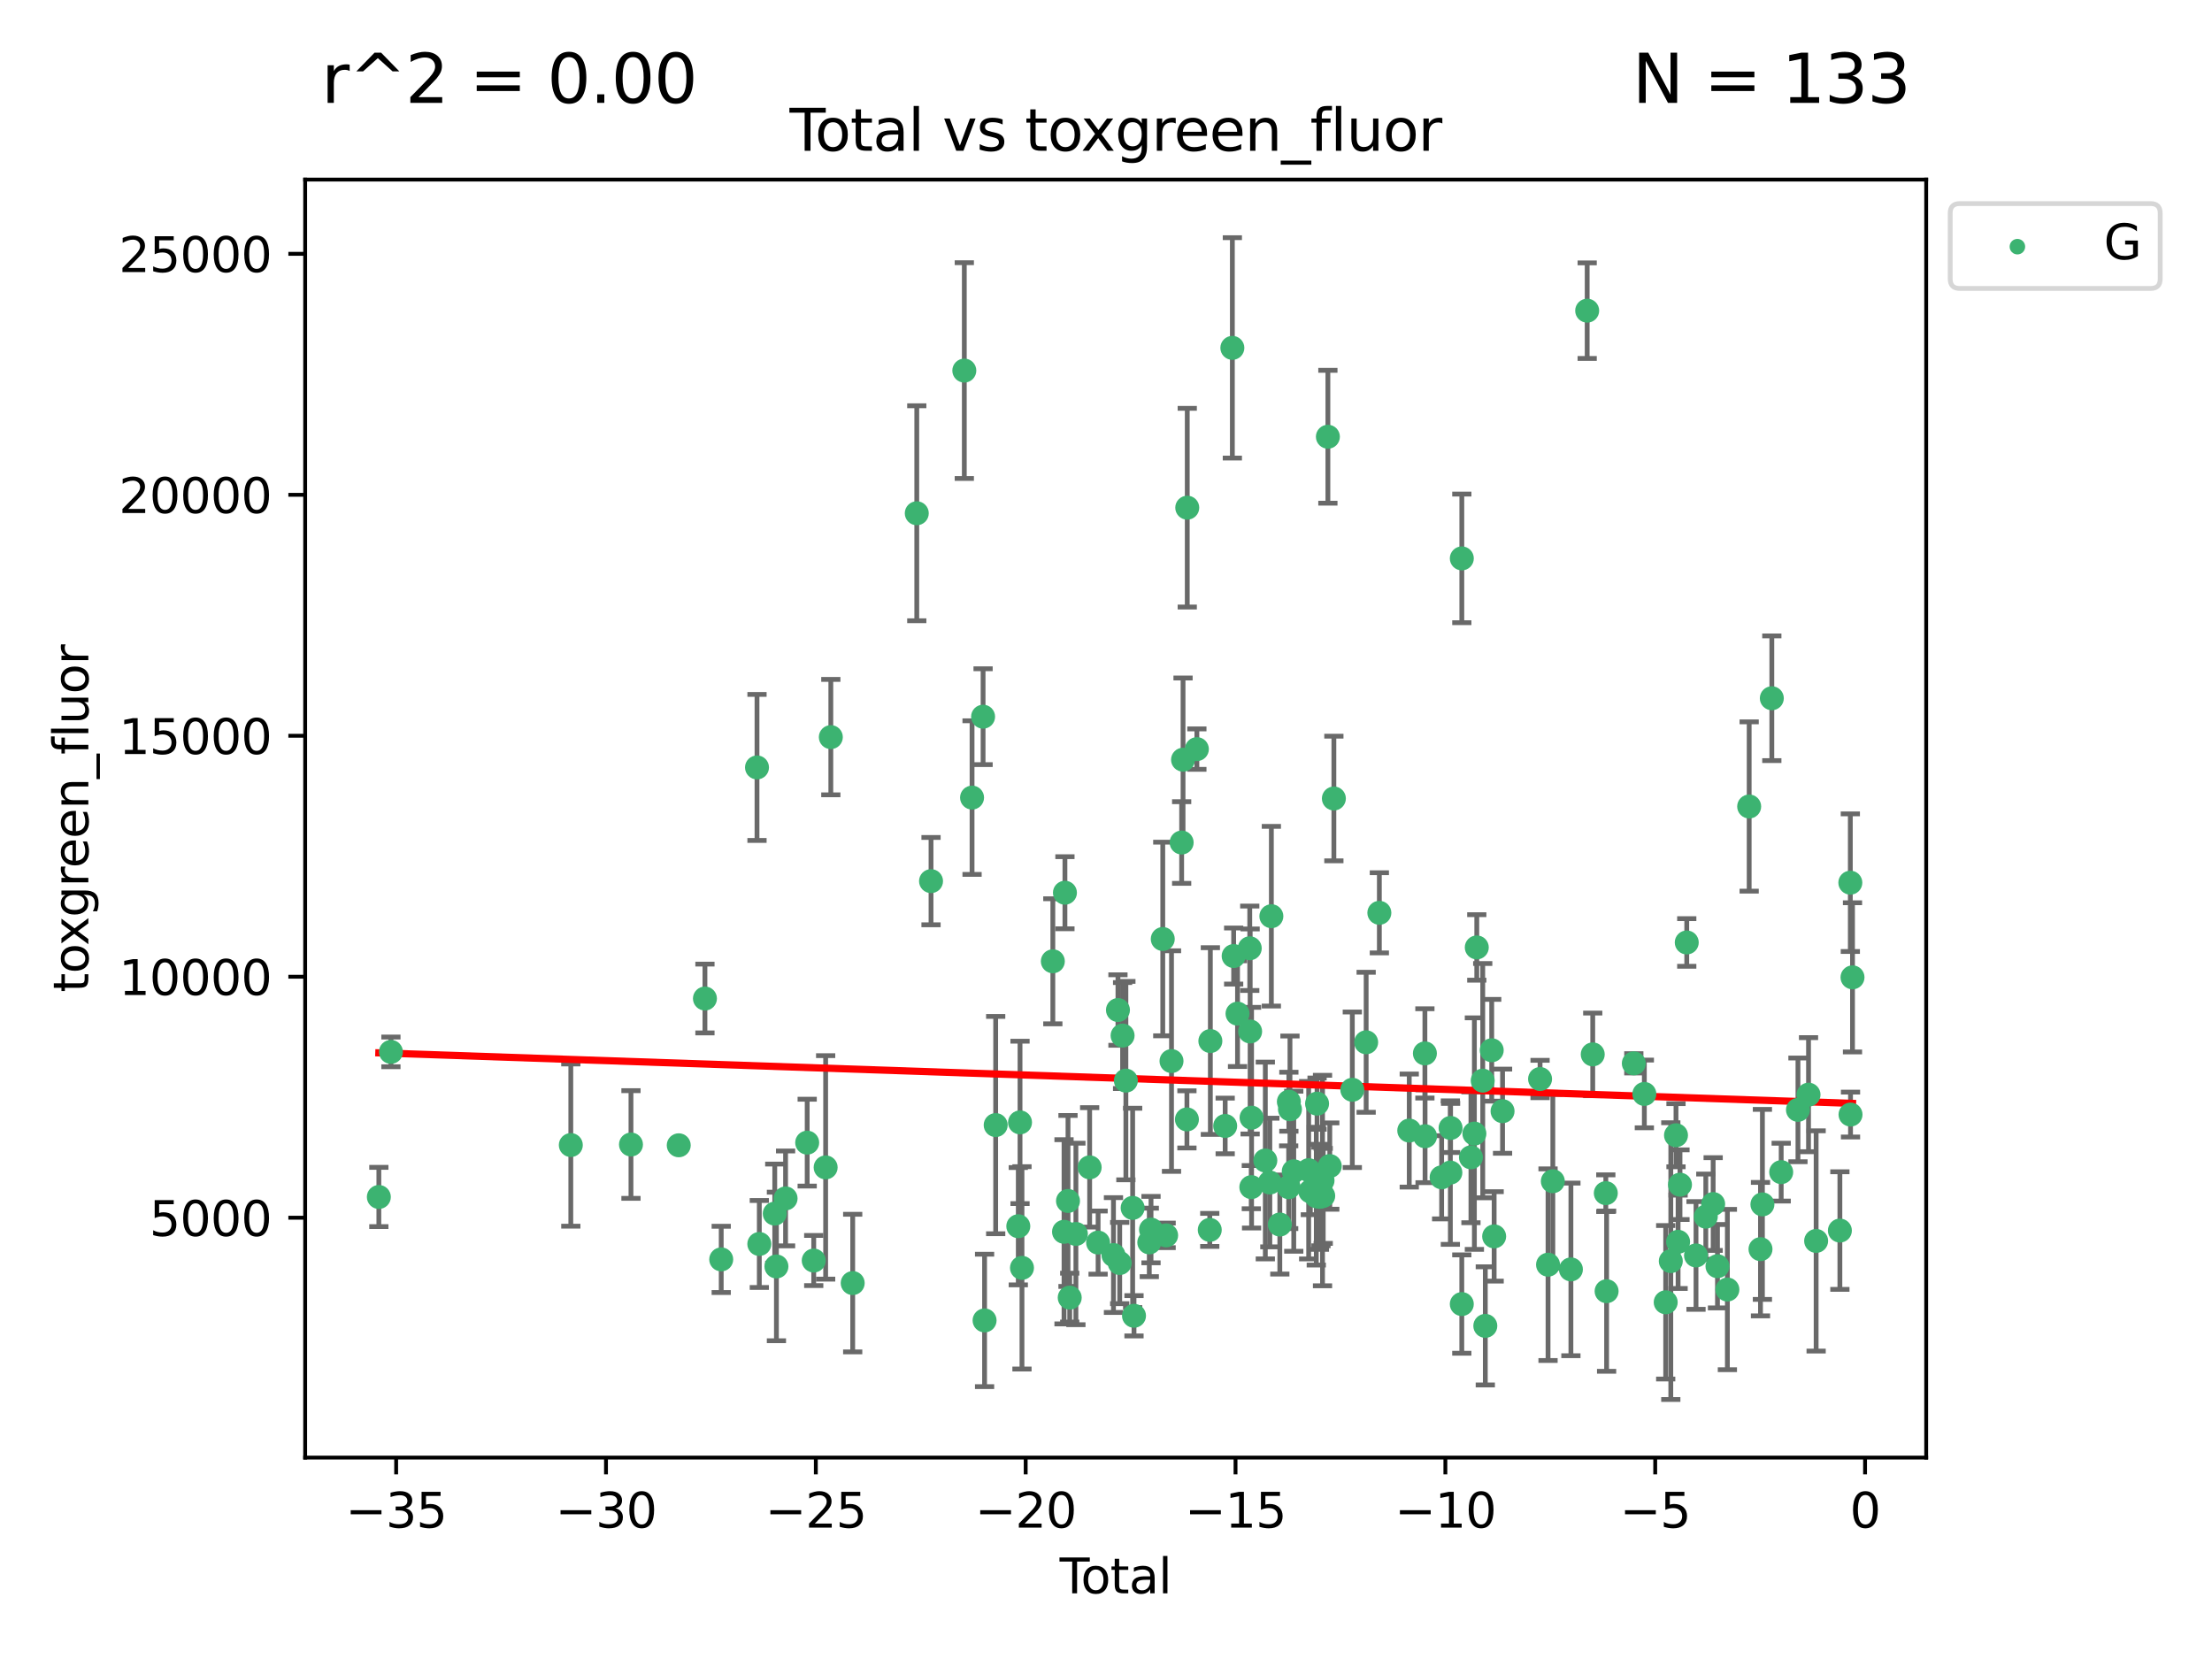 <?xml version="1.0" encoding="utf-8" standalone="no"?>
<!DOCTYPE svg PUBLIC "-//W3C//DTD SVG 1.1//EN"
  "http://www.w3.org/Graphics/SVG/1.1/DTD/svg11.dtd">
<svg xmlns:xlink="http://www.w3.org/1999/xlink" width="460.8pt" height="345.6pt" viewBox="0 0 460.8 345.6" xmlns="http://www.w3.org/2000/svg" version="1.1">
 <defs>
  <style type="text/css">*{stroke-linejoin: round; stroke-linecap: butt}</style>
 </defs>
 <g id="figure_1">
  <g id="patch_1">
   <path d="M 0 345.6 
L 460.8 345.6 
L 460.8 0 
L 0 0 
z
" style="fill: #ffffff"/>
  </g>
  <g id="axes_1">
   <g id="patch_2">
    <path d="M 63.571 303.64 
L 401.26 303.64 
L 401.26 37.411 
L 63.571 37.411 
z
" style="fill: #ffffff"/>
   </g>
   <g id="PathCollection_1">
    <defs>
     <path id="me0a5283204" d="M 0 1.118 
C 0.297 1.118 0.581 1 0.791 0.791 
C 1 0.581 1.118 0.297 1.118 0 
C 1.118 -0.297 1 -0.581 0.791 -0.791 
C 0.581 -1 0.297 -1.118 0 -1.118 
C -0.297 -1.118 -0.581 -1 -0.791 -0.791 
C -1 -0.581 -1.118 -0.297 -1.118 0 
C -1.118 0.297 -1 0.581 -0.791 0.791 
C -0.581 1 -0.297 1.118 0 1.118 
z
" style="stroke: #3cb371"/>
    </defs>
    <g clip-path="url(#p3fc9fb74cd)">
     <use xlink:href="#me0a5283204" x="78.921" y="249.353" style="fill: #3cb371; stroke: #3cb371"/>
     <use xlink:href="#me0a5283204" x="81.436" y="219.129" style="fill: #3cb371; stroke: #3cb371"/>
     <use xlink:href="#me0a5283204" x="118.911" y="238.536" style="fill: #3cb371; stroke: #3cb371"/>
     <use xlink:href="#me0a5283204" x="131.443" y="238.421" style="fill: #3cb371; stroke: #3cb371"/>
     <use xlink:href="#me0a5283204" x="141.394" y="238.585" style="fill: #3cb371; stroke: #3cb371"/>
     <use xlink:href="#me0a5283204" x="146.852" y="208.01" style="fill: #3cb371; stroke: #3cb371"/>
     <use xlink:href="#me0a5283204" x="150.243" y="262.355" style="fill: #3cb371; stroke: #3cb371"/>
     <use xlink:href="#me0a5283204" x="157.697" y="159.871" style="fill: #3cb371; stroke: #3cb371"/>
     <use xlink:href="#me0a5283204" x="158.179" y="259.143" style="fill: #3cb371; stroke: #3cb371"/>
     <use xlink:href="#me0a5283204" x="161.396" y="252.816" style="fill: #3cb371; stroke: #3cb371"/>
     <use xlink:href="#me0a5283204" x="161.744" y="263.827" style="fill: #3cb371; stroke: #3cb371"/>
     <use xlink:href="#me0a5283204" x="163.65" y="249.654" style="fill: #3cb371; stroke: #3cb371"/>
     <use xlink:href="#me0a5283204" x="168.152" y="238.033" style="fill: #3cb371; stroke: #3cb371"/>
     <use xlink:href="#me0a5283204" x="169.515" y="262.593" style="fill: #3cb371; stroke: #3cb371"/>
     <use xlink:href="#me0a5283204" x="171.998" y="243.191" style="fill: #3cb371; stroke: #3cb371"/>
     <use xlink:href="#me0a5283204" x="173.076" y="153.555" style="fill: #3cb371; stroke: #3cb371"/>
     <use xlink:href="#me0a5283204" x="177.633" y="267.289" style="fill: #3cb371; stroke: #3cb371"/>
     <use xlink:href="#me0a5283204" x="190.981" y="106.922" style="fill: #3cb371; stroke: #3cb371"/>
     <use xlink:href="#me0a5283204" x="193.95" y="183.556" style="fill: #3cb371; stroke: #3cb371"/>
     <use xlink:href="#me0a5283204" x="200.884" y="77.199" style="fill: #3cb371; stroke: #3cb371"/>
     <use xlink:href="#me0a5283204" x="202.498" y="166.153" style="fill: #3cb371; stroke: #3cb371"/>
     <use xlink:href="#me0a5283204" x="204.795" y="149.299" style="fill: #3cb371; stroke: #3cb371"/>
     <use xlink:href="#me0a5283204" x="205.105" y="275.066" style="fill: #3cb371; stroke: #3cb371"/>
     <use xlink:href="#me0a5283204" x="207.419" y="234.375" style="fill: #3cb371; stroke: #3cb371"/>
     <use xlink:href="#me0a5283204" x="212.13" y="255.444" style="fill: #3cb371; stroke: #3cb371"/>
     <use xlink:href="#me0a5283204" x="212.49" y="233.815" style="fill: #3cb371; stroke: #3cb371"/>
     <use xlink:href="#me0a5283204" x="212.896" y="264.117" style="fill: #3cb371; stroke: #3cb371"/>
     <use xlink:href="#me0a5283204" x="219.325" y="200.255" style="fill: #3cb371; stroke: #3cb371"/>
     <use xlink:href="#me0a5283204" x="221.656" y="256.605" style="fill: #3cb371; stroke: #3cb371"/>
     <use xlink:href="#me0a5283204" x="221.845" y="185.97" style="fill: #3cb371; stroke: #3cb371"/>
     <use xlink:href="#me0a5283204" x="222.484" y="250.181" style="fill: #3cb371; stroke: #3cb371"/>
     <use xlink:href="#me0a5283204" x="222.842" y="270.321" style="fill: #3cb371; stroke: #3cb371"/>
     <use xlink:href="#me0a5283204" x="224.13" y="257.055" style="fill: #3cb371; stroke: #3cb371"/>
     <use xlink:href="#me0a5283204" x="226.995" y="243.181" style="fill: #3cb371; stroke: #3cb371"/>
     <use xlink:href="#me0a5283204" x="228.755" y="258.851" style="fill: #3cb371; stroke: #3cb371"/>
     <use xlink:href="#me0a5283204" x="231.955" y="261.45" style="fill: #3cb371; stroke: #3cb371"/>
     <use xlink:href="#me0a5283204" x="232.89" y="210.406" style="fill: #3cb371; stroke: #3cb371"/>
     <use xlink:href="#me0a5283204" x="233.256" y="263.114" style="fill: #3cb371; stroke: #3cb371"/>
     <use xlink:href="#me0a5283204" x="233.856" y="215.726" style="fill: #3cb371; stroke: #3cb371"/>
     <use xlink:href="#me0a5283204" x="234.542" y="225.113" style="fill: #3cb371; stroke: #3cb371"/>
     <use xlink:href="#me0a5283204" x="235.951" y="251.624" style="fill: #3cb371; stroke: #3cb371"/>
     <use xlink:href="#me0a5283204" x="236.233" y="274.101" style="fill: #3cb371; stroke: #3cb371"/>
     <use xlink:href="#me0a5283204" x="239.419" y="258.816" style="fill: #3cb371; stroke: #3cb371"/>
     <use xlink:href="#me0a5283204" x="239.777" y="256.149" style="fill: #3cb371; stroke: #3cb371"/>
     <use xlink:href="#me0a5283204" x="242.225" y="195.611" style="fill: #3cb371; stroke: #3cb371"/>
     <use xlink:href="#me0a5283204" x="242.927" y="257.348" style="fill: #3cb371; stroke: #3cb371"/>
     <use xlink:href="#me0a5283204" x="244.047" y="221.042" style="fill: #3cb371; stroke: #3cb371"/>
     <use xlink:href="#me0a5283204" x="246.16" y="175.513" style="fill: #3cb371; stroke: #3cb371"/>
     <use xlink:href="#me0a5283204" x="246.45" y="158.26" style="fill: #3cb371; stroke: #3cb371"/>
     <use xlink:href="#me0a5283204" x="247.258" y="233.192" style="fill: #3cb371; stroke: #3cb371"/>
     <use xlink:href="#me0a5283204" x="247.327" y="105.759" style="fill: #3cb371; stroke: #3cb371"/>
     <use xlink:href="#me0a5283204" x="249.331" y="156.055" style="fill: #3cb371; stroke: #3cb371"/>
     <use xlink:href="#me0a5283204" x="252.015" y="256.21" style="fill: #3cb371; stroke: #3cb371"/>
     <use xlink:href="#me0a5283204" x="252.14" y="216.868" style="fill: #3cb371; stroke: #3cb371"/>
     <use xlink:href="#me0a5283204" x="255.228" y="234.556" style="fill: #3cb371; stroke: #3cb371"/>
     <use xlink:href="#me0a5283204" x="256.722" y="72.468" style="fill: #3cb371; stroke: #3cb371"/>
     <use xlink:href="#me0a5283204" x="256.992" y="199.16" style="fill: #3cb371; stroke: #3cb371"/>
     <use xlink:href="#me0a5283204" x="257.8" y="211.162" style="fill: #3cb371; stroke: #3cb371"/>
     <use xlink:href="#me0a5283204" x="260.346" y="197.543" style="fill: #3cb371; stroke: #3cb371"/>
     <use xlink:href="#me0a5283204" x="260.424" y="214.874" style="fill: #3cb371; stroke: #3cb371"/>
     <use xlink:href="#me0a5283204" x="260.674" y="247.302" style="fill: #3cb371; stroke: #3cb371"/>
     <use xlink:href="#me0a5283204" x="260.725" y="232.832" style="fill: #3cb371; stroke: #3cb371"/>
     <use xlink:href="#me0a5283204" x="263.59" y="241.755" style="fill: #3cb371; stroke: #3cb371"/>
     <use xlink:href="#me0a5283204" x="264.531" y="246.344" style="fill: #3cb371; stroke: #3cb371"/>
     <use xlink:href="#me0a5283204" x="264.848" y="190.864" style="fill: #3cb371; stroke: #3cb371"/>
     <use xlink:href="#me0a5283204" x="266.611" y="255.092" style="fill: #3cb371; stroke: #3cb371"/>
     <use xlink:href="#me0a5283204" x="268.454" y="247.316" style="fill: #3cb371; stroke: #3cb371"/>
     <use xlink:href="#me0a5283204" x="268.495" y="229.507" style="fill: #3cb371; stroke: #3cb371"/>
     <use xlink:href="#me0a5283204" x="268.724" y="231.081" style="fill: #3cb371; stroke: #3cb371"/>
     <use xlink:href="#me0a5283204" x="269.513" y="243.994" style="fill: #3cb371; stroke: #3cb371"/>
     <use xlink:href="#me0a5283204" x="272.62" y="243.766" style="fill: #3cb371; stroke: #3cb371"/>
     <use xlink:href="#me0a5283204" x="272.967" y="248.186" style="fill: #3cb371; stroke: #3cb371"/>
     <use xlink:href="#me0a5283204" x="274.207" y="249.185" style="fill: #3cb371; stroke: #3cb371"/>
     <use xlink:href="#me0a5283204" x="274.369" y="229.909" style="fill: #3cb371; stroke: #3cb371"/>
     <use xlink:href="#me0a5283204" x="274.862" y="249.325" style="fill: #3cb371; stroke: #3cb371"/>
     <use xlink:href="#me0a5283204" x="275.184" y="249.249" style="fill: #3cb371; stroke: #3cb371"/>
     <use xlink:href="#me0a5283204" x="275.506" y="245.927" style="fill: #3cb371; stroke: #3cb371"/>
     <use xlink:href="#me0a5283204" x="275.652" y="249.12" style="fill: #3cb371; stroke: #3cb371"/>
     <use xlink:href="#me0a5283204" x="276.624" y="90.981" style="fill: #3cb371; stroke: #3cb371"/>
     <use xlink:href="#me0a5283204" x="277.017" y="242.914" style="fill: #3cb371; stroke: #3cb371"/>
     <use xlink:href="#me0a5283204" x="277.871" y="166.341" style="fill: #3cb371; stroke: #3cb371"/>
     <use xlink:href="#me0a5283204" x="281.711" y="227.018" style="fill: #3cb371; stroke: #3cb371"/>
     <use xlink:href="#me0a5283204" x="284.595" y="217.127" style="fill: #3cb371; stroke: #3cb371"/>
     <use xlink:href="#me0a5283204" x="287.344" y="190.157" style="fill: #3cb371; stroke: #3cb371"/>
     <use xlink:href="#me0a5283204" x="293.574" y="235.517" style="fill: #3cb371; stroke: #3cb371"/>
     <use xlink:href="#me0a5283204" x="296.833" y="219.444" style="fill: #3cb371; stroke: #3cb371"/>
     <use xlink:href="#me0a5283204" x="296.866" y="236.698" style="fill: #3cb371; stroke: #3cb371"/>
     <use xlink:href="#me0a5283204" x="300.32" y="245.255" style="fill: #3cb371; stroke: #3cb371"/>
     <use xlink:href="#me0a5283204" x="302.137" y="244.269" style="fill: #3cb371; stroke: #3cb371"/>
     <use xlink:href="#me0a5283204" x="302.182" y="234.974" style="fill: #3cb371; stroke: #3cb371"/>
     <use xlink:href="#me0a5283204" x="304.519" y="271.663" style="fill: #3cb371; stroke: #3cb371"/>
     <use xlink:href="#me0a5283204" x="304.524" y="116.323" style="fill: #3cb371; stroke: #3cb371"/>
     <use xlink:href="#me0a5283204" x="306.425" y="241.091" style="fill: #3cb371; stroke: #3cb371"/>
     <use xlink:href="#me0a5283204" x="307.142" y="236.151" style="fill: #3cb371; stroke: #3cb371"/>
     <use xlink:href="#me0a5283204" x="307.64" y="197.366" style="fill: #3cb371; stroke: #3cb371"/>
     <use xlink:href="#me0a5283204" x="308.879" y="225.118" style="fill: #3cb371; stroke: #3cb371"/>
     <use xlink:href="#me0a5283204" x="309.418" y="276.204" style="fill: #3cb371; stroke: #3cb371"/>
     <use xlink:href="#me0a5283204" x="310.752" y="218.787" style="fill: #3cb371; stroke: #3cb371"/>
     <use xlink:href="#me0a5283204" x="311.259" y="257.562" style="fill: #3cb371; stroke: #3cb371"/>
     <use xlink:href="#me0a5283204" x="313.01" y="231.48" style="fill: #3cb371; stroke: #3cb371"/>
     <use xlink:href="#me0a5283204" x="320.823" y="224.776" style="fill: #3cb371; stroke: #3cb371"/>
     <use xlink:href="#me0a5283204" x="322.485" y="263.458" style="fill: #3cb371; stroke: #3cb371"/>
     <use xlink:href="#me0a5283204" x="323.482" y="246.072" style="fill: #3cb371; stroke: #3cb371"/>
     <use xlink:href="#me0a5283204" x="327.249" y="264.439" style="fill: #3cb371; stroke: #3cb371"/>
     <use xlink:href="#me0a5283204" x="330.639" y="64.717" style="fill: #3cb371; stroke: #3cb371"/>
     <use xlink:href="#me0a5283204" x="331.796" y="219.646" style="fill: #3cb371; stroke: #3cb371"/>
     <use xlink:href="#me0a5283204" x="334.519" y="248.555" style="fill: #3cb371; stroke: #3cb371"/>
     <use xlink:href="#me0a5283204" x="334.685" y="268.984" style="fill: #3cb371; stroke: #3cb371"/>
     <use xlink:href="#me0a5283204" x="340.354" y="221.514" style="fill: #3cb371; stroke: #3cb371"/>
     <use xlink:href="#me0a5283204" x="342.548" y="227.888" style="fill: #3cb371; stroke: #3cb371"/>
     <use xlink:href="#me0a5283204" x="346.996" y="271.288" style="fill: #3cb371; stroke: #3cb371"/>
     <use xlink:href="#me0a5283204" x="348.058" y="262.713" style="fill: #3cb371; stroke: #3cb371"/>
     <use xlink:href="#me0a5283204" x="349.14" y="236.491" style="fill: #3cb371; stroke: #3cb371"/>
     <use xlink:href="#me0a5283204" x="349.578" y="258.69" style="fill: #3cb371; stroke: #3cb371"/>
     <use xlink:href="#me0a5283204" x="349.972" y="246.79" style="fill: #3cb371; stroke: #3cb371"/>
     <use xlink:href="#me0a5283204" x="351.382" y="196.333" style="fill: #3cb371; stroke: #3cb371"/>
     <use xlink:href="#me0a5283204" x="353.31" y="261.534" style="fill: #3cb371; stroke: #3cb371"/>
     <use xlink:href="#me0a5283204" x="355.35" y="253.448" style="fill: #3cb371; stroke: #3cb371"/>
     <use xlink:href="#me0a5283204" x="356.882" y="250.824" style="fill: #3cb371; stroke: #3cb371"/>
     <use xlink:href="#me0a5283204" x="357.784" y="263.775" style="fill: #3cb371; stroke: #3cb371"/>
     <use xlink:href="#me0a5283204" x="359.846" y="268.634" style="fill: #3cb371; stroke: #3cb371"/>
     <use xlink:href="#me0a5283204" x="364.385" y="168.007" style="fill: #3cb371; stroke: #3cb371"/>
     <use xlink:href="#me0a5283204" x="366.743" y="260.22" style="fill: #3cb371; stroke: #3cb371"/>
     <use xlink:href="#me0a5283204" x="367.143" y="250.897" style="fill: #3cb371; stroke: #3cb371"/>
     <use xlink:href="#me0a5283204" x="369.104" y="145.458" style="fill: #3cb371; stroke: #3cb371"/>
     <use xlink:href="#me0a5283204" x="371.055" y="244.179" style="fill: #3cb371; stroke: #3cb371"/>
     <use xlink:href="#me0a5283204" x="374.548" y="231.202" style="fill: #3cb371; stroke: #3cb371"/>
     <use xlink:href="#me0a5283204" x="376.749" y="228.038" style="fill: #3cb371; stroke: #3cb371"/>
     <use xlink:href="#me0a5283204" x="378.334" y="258.508" style="fill: #3cb371; stroke: #3cb371"/>
     <use xlink:href="#me0a5283204" x="383.282" y="256.35" style="fill: #3cb371; stroke: #3cb371"/>
     <use xlink:href="#me0a5283204" x="385.458" y="183.877" style="fill: #3cb371; stroke: #3cb371"/>
     <use xlink:href="#me0a5283204" x="385.498" y="232.183" style="fill: #3cb371; stroke: #3cb371"/>
     <use xlink:href="#me0a5283204" x="385.911" y="203.599" style="fill: #3cb371; stroke: #3cb371"/>
    </g>
   </g>
   <g id="matplotlib.axis_1">
    <g id="xtick_1">
     <g id="line2d_1">
      <defs>
       <path id="m5a474a3fd5" d="M 0 0 
L 0 3.5 
" style="stroke: #000000; stroke-width: 0.8"/>
      </defs>
      <g>
       <use xlink:href="#m5a474a3fd5" x="82.525" y="303.64" style="stroke: #000000; stroke-width: 0.8"/>
      </g>
     </g>
     <g id="text_1">
      <!-- −35 -->
      <g transform="translate(71.972 318.238)scale(0.1 -0.1)">
       <defs>
        <path id="DejaVuSans-2212" d="M 678 2272 
L 4684 2272 
L 4684 1741 
L 678 1741 
L 678 2272 
z
" transform="scale(0.016)"/>
        <path id="DejaVuSans-33" d="M 2597 2516 
Q 3050 2419 3304 2112 
Q 3559 1806 3559 1356 
Q 3559 666 3084 287 
Q 2609 -91 1734 -91 
Q 1441 -91 1130 -33 
Q 819 25 488 141 
L 488 750 
Q 750 597 1062 519 
Q 1375 441 1716 441 
Q 2309 441 2620 675 
Q 2931 909 2931 1356 
Q 2931 1769 2642 2001 
Q 2353 2234 1838 2234 
L 1294 2234 
L 1294 2753 
L 1863 2753 
Q 2328 2753 2575 2939 
Q 2822 3125 2822 3475 
Q 2822 3834 2567 4026 
Q 2313 4219 1838 4219 
Q 1578 4219 1281 4162 
Q 984 4106 628 3988 
L 628 4550 
Q 988 4650 1302 4700 
Q 1616 4750 1894 4750 
Q 2613 4750 3031 4423 
Q 3450 4097 3450 3541 
Q 3450 3153 3228 2886 
Q 3006 2619 2597 2516 
z
" transform="scale(0.016)"/>
        <path id="DejaVuSans-35" d="M 691 4666 
L 3169 4666 
L 3169 4134 
L 1269 4134 
L 1269 2991 
Q 1406 3038 1543 3061 
Q 1681 3084 1819 3084 
Q 2600 3084 3056 2656 
Q 3513 2228 3513 1497 
Q 3513 744 3044 326 
Q 2575 -91 1722 -91 
Q 1428 -91 1123 -41 
Q 819 9 494 109 
L 494 744 
Q 775 591 1075 516 
Q 1375 441 1709 441 
Q 2250 441 2565 725 
Q 2881 1009 2881 1497 
Q 2881 1984 2565 2268 
Q 2250 2553 1709 2553 
Q 1456 2553 1204 2497 
Q 953 2441 691 2322 
L 691 4666 
z
" transform="scale(0.016)"/>
       </defs>
       <use xlink:href="#DejaVuSans-2212"/>
       <use xlink:href="#DejaVuSans-33" x="83.789"/>
       <use xlink:href="#DejaVuSans-35" x="147.412"/>
      </g>
     </g>
    </g>
    <g id="xtick_2">
     <g id="line2d_2">
      <g>
       <use xlink:href="#m5a474a3fd5" x="126.239" y="303.64" style="stroke: #000000; stroke-width: 0.8"/>
      </g>
     </g>
     <g id="text_2">
      <!-- −30 -->
      <g transform="translate(115.687 318.238)scale(0.1 -0.1)">
       <defs>
        <path id="DejaVuSans-30" d="M 2034 4250 
Q 1547 4250 1301 3770 
Q 1056 3291 1056 2328 
Q 1056 1369 1301 889 
Q 1547 409 2034 409 
Q 2525 409 2770 889 
Q 3016 1369 3016 2328 
Q 3016 3291 2770 3770 
Q 2525 4250 2034 4250 
z
M 2034 4750 
Q 2819 4750 3233 4129 
Q 3647 3509 3647 2328 
Q 3647 1150 3233 529 
Q 2819 -91 2034 -91 
Q 1250 -91 836 529 
Q 422 1150 422 2328 
Q 422 3509 836 4129 
Q 1250 4750 2034 4750 
z
" transform="scale(0.016)"/>
       </defs>
       <use xlink:href="#DejaVuSans-2212"/>
       <use xlink:href="#DejaVuSans-33" x="83.789"/>
       <use xlink:href="#DejaVuSans-30" x="147.412"/>
      </g>
     </g>
    </g>
    <g id="xtick_3">
     <g id="line2d_3">
      <g>
       <use xlink:href="#m5a474a3fd5" x="169.953" y="303.64" style="stroke: #000000; stroke-width: 0.8"/>
      </g>
     </g>
     <g id="text_3">
      <!-- −25 -->
      <g transform="translate(159.401 318.238)scale(0.1 -0.1)">
       <defs>
        <path id="DejaVuSans-32" d="M 1228 531 
L 3431 531 
L 3431 0 
L 469 0 
L 469 531 
Q 828 903 1448 1529 
Q 2069 2156 2228 2338 
Q 2531 2678 2651 2914 
Q 2772 3150 2772 3378 
Q 2772 3750 2511 3984 
Q 2250 4219 1831 4219 
Q 1534 4219 1204 4116 
Q 875 4013 500 3803 
L 500 4441 
Q 881 4594 1212 4672 
Q 1544 4750 1819 4750 
Q 2544 4750 2975 4387 
Q 3406 4025 3406 3419 
Q 3406 3131 3298 2873 
Q 3191 2616 2906 2266 
Q 2828 2175 2409 1742 
Q 1991 1309 1228 531 
z
" transform="scale(0.016)"/>
       </defs>
       <use xlink:href="#DejaVuSans-2212"/>
       <use xlink:href="#DejaVuSans-32" x="83.789"/>
       <use xlink:href="#DejaVuSans-35" x="147.412"/>
      </g>
     </g>
    </g>
    <g id="xtick_4">
     <g id="line2d_4">
      <g>
       <use xlink:href="#m5a474a3fd5" x="213.668" y="303.64" style="stroke: #000000; stroke-width: 0.8"/>
      </g>
     </g>
     <g id="text_4">
      <!-- −20 -->
      <g transform="translate(203.116 318.238)scale(0.1 -0.1)">
       <use xlink:href="#DejaVuSans-2212"/>
       <use xlink:href="#DejaVuSans-32" x="83.789"/>
       <use xlink:href="#DejaVuSans-30" x="147.412"/>
      </g>
     </g>
    </g>
    <g id="xtick_5">
     <g id="line2d_5">
      <g>
       <use xlink:href="#m5a474a3fd5" x="257.382" y="303.64" style="stroke: #000000; stroke-width: 0.8"/>
      </g>
     </g>
     <g id="text_5">
      <!-- −15 -->
      <g transform="translate(246.83 318.238)scale(0.1 -0.1)">
       <defs>
        <path id="DejaVuSans-31" d="M 794 531 
L 1825 531 
L 1825 4091 
L 703 3866 
L 703 4441 
L 1819 4666 
L 2450 4666 
L 2450 531 
L 3481 531 
L 3481 0 
L 794 0 
L 794 531 
z
" transform="scale(0.016)"/>
       </defs>
       <use xlink:href="#DejaVuSans-2212"/>
       <use xlink:href="#DejaVuSans-31" x="83.789"/>
       <use xlink:href="#DejaVuSans-35" x="147.412"/>
      </g>
     </g>
    </g>
    <g id="xtick_6">
     <g id="line2d_6">
      <g>
       <use xlink:href="#m5a474a3fd5" x="301.097" y="303.64" style="stroke: #000000; stroke-width: 0.8"/>
      </g>
     </g>
     <g id="text_6">
      <!-- −10 -->
      <g transform="translate(290.545 318.238)scale(0.1 -0.1)">
       <use xlink:href="#DejaVuSans-2212"/>
       <use xlink:href="#DejaVuSans-31" x="83.789"/>
       <use xlink:href="#DejaVuSans-30" x="147.412"/>
      </g>
     </g>
    </g>
    <g id="xtick_7">
     <g id="line2d_7">
      <g>
       <use xlink:href="#m5a474a3fd5" x="344.811" y="303.64" style="stroke: #000000; stroke-width: 0.8"/>
      </g>
     </g>
     <g id="text_7">
      <!-- −5 -->
      <g transform="translate(337.44 318.238)scale(0.1 -0.1)">
       <use xlink:href="#DejaVuSans-2212"/>
       <use xlink:href="#DejaVuSans-35" x="83.789"/>
      </g>
     </g>
    </g>
    <g id="xtick_8">
     <g id="line2d_8">
      <g>
       <use xlink:href="#m5a474a3fd5" x="388.526" y="303.64" style="stroke: #000000; stroke-width: 0.8"/>
      </g>
     </g>
     <g id="text_8">
      <!-- 0 -->
      <g transform="translate(385.345 318.238)scale(0.1 -0.1)">
       <use xlink:href="#DejaVuSans-30"/>
      </g>
     </g>
    </g>
    <g id="text_9">
     <!-- Total -->
     <g transform="translate(220.739 331.917)scale(0.1 -0.1)">
      <defs>
       <path id="DejaVuSans-54" d="M -19 4666 
L 3928 4666 
L 3928 4134 
L 2272 4134 
L 2272 0 
L 1638 0 
L 1638 4134 
L -19 4134 
L -19 4666 
z
" transform="scale(0.016)"/>
       <path id="DejaVuSans-6f" d="M 1959 3097 
Q 1497 3097 1228 2736 
Q 959 2375 959 1747 
Q 959 1119 1226 758 
Q 1494 397 1959 397 
Q 2419 397 2687 759 
Q 2956 1122 2956 1747 
Q 2956 2369 2687 2733 
Q 2419 3097 1959 3097 
z
M 1959 3584 
Q 2709 3584 3137 3096 
Q 3566 2609 3566 1747 
Q 3566 888 3137 398 
Q 2709 -91 1959 -91 
Q 1206 -91 779 398 
Q 353 888 353 1747 
Q 353 2609 779 3096 
Q 1206 3584 1959 3584 
z
" transform="scale(0.016)"/>
       <path id="DejaVuSans-74" d="M 1172 4494 
L 1172 3500 
L 2356 3500 
L 2356 3053 
L 1172 3053 
L 1172 1153 
Q 1172 725 1289 603 
Q 1406 481 1766 481 
L 2356 481 
L 2356 0 
L 1766 0 
Q 1100 0 847 248 
Q 594 497 594 1153 
L 594 3053 
L 172 3053 
L 172 3500 
L 594 3500 
L 594 4494 
L 1172 4494 
z
" transform="scale(0.016)"/>
       <path id="DejaVuSans-61" d="M 2194 1759 
Q 1497 1759 1228 1600 
Q 959 1441 959 1056 
Q 959 750 1161 570 
Q 1363 391 1709 391 
Q 2188 391 2477 730 
Q 2766 1069 2766 1631 
L 2766 1759 
L 2194 1759 
z
M 3341 1997 
L 3341 0 
L 2766 0 
L 2766 531 
Q 2569 213 2275 61 
Q 1981 -91 1556 -91 
Q 1019 -91 701 211 
Q 384 513 384 1019 
Q 384 1609 779 1909 
Q 1175 2209 1959 2209 
L 2766 2209 
L 2766 2266 
Q 2766 2663 2505 2880 
Q 2244 3097 1772 3097 
Q 1472 3097 1187 3025 
Q 903 2953 641 2809 
L 641 3341 
Q 956 3463 1253 3523 
Q 1550 3584 1831 3584 
Q 2591 3584 2966 3190 
Q 3341 2797 3341 1997 
z
" transform="scale(0.016)"/>
       <path id="DejaVuSans-6c" d="M 603 4863 
L 1178 4863 
L 1178 0 
L 603 0 
L 603 4863 
z
" transform="scale(0.016)"/>
      </defs>
      <use xlink:href="#DejaVuSans-54"/>
      <use xlink:href="#DejaVuSans-6f" x="44.084"/>
      <use xlink:href="#DejaVuSans-74" x="105.266"/>
      <use xlink:href="#DejaVuSans-61" x="144.475"/>
      <use xlink:href="#DejaVuSans-6c" x="205.754"/>
     </g>
    </g>
   </g>
   <g id="matplotlib.axis_2">
    <g id="ytick_1">
     <g id="line2d_9">
      <defs>
       <path id="m24477e7999" d="M 0 0 
L -3.5 0 
" style="stroke: #000000; stroke-width: 0.8"/>
      </defs>
      <g>
       <use xlink:href="#m24477e7999" x="63.571" y="253.673" style="stroke: #000000; stroke-width: 0.8"/>
      </g>
     </g>
     <g id="text_10">
      <!-- 5000 -->
      <g transform="translate(31.121 257.472)scale(0.1 -0.1)">
       <use xlink:href="#DejaVuSans-35"/>
       <use xlink:href="#DejaVuSans-30" x="63.623"/>
       <use xlink:href="#DejaVuSans-30" x="127.246"/>
       <use xlink:href="#DejaVuSans-30" x="190.869"/>
      </g>
     </g>
    </g>
    <g id="ytick_2">
     <g id="line2d_10">
      <g>
       <use xlink:href="#m24477e7999" x="63.571" y="203.473" style="stroke: #000000; stroke-width: 0.8"/>
      </g>
     </g>
     <g id="text_11">
      <!-- 10000 -->
      <g transform="translate(24.759 207.272)scale(0.1 -0.1)">
       <use xlink:href="#DejaVuSans-31"/>
       <use xlink:href="#DejaVuSans-30" x="63.623"/>
       <use xlink:href="#DejaVuSans-30" x="127.246"/>
       <use xlink:href="#DejaVuSans-30" x="190.869"/>
       <use xlink:href="#DejaVuSans-30" x="254.492"/>
      </g>
     </g>
    </g>
    <g id="ytick_3">
     <g id="line2d_11">
      <g>
       <use xlink:href="#m24477e7999" x="63.571" y="153.274" style="stroke: #000000; stroke-width: 0.8"/>
      </g>
     </g>
     <g id="text_12">
      <!-- 15000 -->
      <g transform="translate(24.759 157.073)scale(0.1 -0.1)">
       <use xlink:href="#DejaVuSans-31"/>
       <use xlink:href="#DejaVuSans-35" x="63.623"/>
       <use xlink:href="#DejaVuSans-30" x="127.246"/>
       <use xlink:href="#DejaVuSans-30" x="190.869"/>
       <use xlink:href="#DejaVuSans-30" x="254.492"/>
      </g>
     </g>
    </g>
    <g id="ytick_4">
     <g id="line2d_12">
      <g>
       <use xlink:href="#m24477e7999" x="63.571" y="103.074" style="stroke: #000000; stroke-width: 0.8"/>
      </g>
     </g>
     <g id="text_13">
      <!-- 20000 -->
      <g transform="translate(24.759 106.873)scale(0.1 -0.1)">
       <use xlink:href="#DejaVuSans-32"/>
       <use xlink:href="#DejaVuSans-30" x="63.623"/>
       <use xlink:href="#DejaVuSans-30" x="127.246"/>
       <use xlink:href="#DejaVuSans-30" x="190.869"/>
       <use xlink:href="#DejaVuSans-30" x="254.492"/>
      </g>
     </g>
    </g>
    <g id="ytick_5">
     <g id="line2d_13">
      <g>
       <use xlink:href="#m24477e7999" x="63.571" y="52.875" style="stroke: #000000; stroke-width: 0.8"/>
      </g>
     </g>
     <g id="text_14">
      <!-- 25000 -->
      <g transform="translate(24.759 56.674)scale(0.1 -0.1)">
       <use xlink:href="#DejaVuSans-32"/>
       <use xlink:href="#DejaVuSans-35" x="63.623"/>
       <use xlink:href="#DejaVuSans-30" x="127.246"/>
       <use xlink:href="#DejaVuSans-30" x="190.869"/>
       <use xlink:href="#DejaVuSans-30" x="254.492"/>
      </g>
     </g>
    </g>
    <g id="text_15">
     <!-- toxgreen_fluor -->
     <g transform="translate(18.401 206.72)rotate(-90)scale(0.1 -0.1)">
      <defs>
       <path id="DejaVuSans-78" d="M 3513 3500 
L 2247 1797 
L 3578 0 
L 2900 0 
L 1881 1375 
L 863 0 
L 184 0 
L 1544 1831 
L 300 3500 
L 978 3500 
L 1906 2253 
L 2834 3500 
L 3513 3500 
z
" transform="scale(0.016)"/>
       <path id="DejaVuSans-67" d="M 2906 1791 
Q 2906 2416 2648 2759 
Q 2391 3103 1925 3103 
Q 1463 3103 1205 2759 
Q 947 2416 947 1791 
Q 947 1169 1205 825 
Q 1463 481 1925 481 
Q 2391 481 2648 825 
Q 2906 1169 2906 1791 
z
M 3481 434 
Q 3481 -459 3084 -895 
Q 2688 -1331 1869 -1331 
Q 1566 -1331 1297 -1286 
Q 1028 -1241 775 -1147 
L 775 -588 
Q 1028 -725 1275 -790 
Q 1522 -856 1778 -856 
Q 2344 -856 2625 -561 
Q 2906 -266 2906 331 
L 2906 616 
Q 2728 306 2450 153 
Q 2172 0 1784 0 
Q 1141 0 747 490 
Q 353 981 353 1791 
Q 353 2603 747 3093 
Q 1141 3584 1784 3584 
Q 2172 3584 2450 3431 
Q 2728 3278 2906 2969 
L 2906 3500 
L 3481 3500 
L 3481 434 
z
" transform="scale(0.016)"/>
       <path id="DejaVuSans-72" d="M 2631 2963 
Q 2534 3019 2420 3045 
Q 2306 3072 2169 3072 
Q 1681 3072 1420 2755 
Q 1159 2438 1159 1844 
L 1159 0 
L 581 0 
L 581 3500 
L 1159 3500 
L 1159 2956 
Q 1341 3275 1631 3429 
Q 1922 3584 2338 3584 
Q 2397 3584 2469 3576 
Q 2541 3569 2628 3553 
L 2631 2963 
z
" transform="scale(0.016)"/>
       <path id="DejaVuSans-65" d="M 3597 1894 
L 3597 1613 
L 953 1613 
Q 991 1019 1311 708 
Q 1631 397 2203 397 
Q 2534 397 2845 478 
Q 3156 559 3463 722 
L 3463 178 
Q 3153 47 2828 -22 
Q 2503 -91 2169 -91 
Q 1331 -91 842 396 
Q 353 884 353 1716 
Q 353 2575 817 3079 
Q 1281 3584 2069 3584 
Q 2775 3584 3186 3129 
Q 3597 2675 3597 1894 
z
M 3022 2063 
Q 3016 2534 2758 2815 
Q 2500 3097 2075 3097 
Q 1594 3097 1305 2825 
Q 1016 2553 972 2059 
L 3022 2063 
z
" transform="scale(0.016)"/>
       <path id="DejaVuSans-6e" d="M 3513 2113 
L 3513 0 
L 2938 0 
L 2938 2094 
Q 2938 2591 2744 2837 
Q 2550 3084 2163 3084 
Q 1697 3084 1428 2787 
Q 1159 2491 1159 1978 
L 1159 0 
L 581 0 
L 581 3500 
L 1159 3500 
L 1159 2956 
Q 1366 3272 1645 3428 
Q 1925 3584 2291 3584 
Q 2894 3584 3203 3211 
Q 3513 2838 3513 2113 
z
" transform="scale(0.016)"/>
       <path id="DejaVuSans-5f" d="M 3263 -1063 
L 3263 -1509 
L -63 -1509 
L -63 -1063 
L 3263 -1063 
z
" transform="scale(0.016)"/>
       <path id="DejaVuSans-66" d="M 2375 4863 
L 2375 4384 
L 1825 4384 
Q 1516 4384 1395 4259 
Q 1275 4134 1275 3809 
L 1275 3500 
L 2222 3500 
L 2222 3053 
L 1275 3053 
L 1275 0 
L 697 0 
L 697 3053 
L 147 3053 
L 147 3500 
L 697 3500 
L 697 3744 
Q 697 4328 969 4595 
Q 1241 4863 1831 4863 
L 2375 4863 
z
" transform="scale(0.016)"/>
       <path id="DejaVuSans-75" d="M 544 1381 
L 544 3500 
L 1119 3500 
L 1119 1403 
Q 1119 906 1312 657 
Q 1506 409 1894 409 
Q 2359 409 2629 706 
Q 2900 1003 2900 1516 
L 2900 3500 
L 3475 3500 
L 3475 0 
L 2900 0 
L 2900 538 
Q 2691 219 2414 64 
Q 2138 -91 1772 -91 
Q 1169 -91 856 284 
Q 544 659 544 1381 
z
M 1991 3584 
L 1991 3584 
z
" transform="scale(0.016)"/>
      </defs>
      <use xlink:href="#DejaVuSans-74"/>
      <use xlink:href="#DejaVuSans-6f" x="39.209"/>
      <use xlink:href="#DejaVuSans-78" x="97.266"/>
      <use xlink:href="#DejaVuSans-67" x="156.445"/>
      <use xlink:href="#DejaVuSans-72" x="219.922"/>
      <use xlink:href="#DejaVuSans-65" x="258.785"/>
      <use xlink:href="#DejaVuSans-65" x="320.309"/>
      <use xlink:href="#DejaVuSans-6e" x="381.832"/>
      <use xlink:href="#DejaVuSans-5f" x="445.211"/>
      <use xlink:href="#DejaVuSans-66" x="495.211"/>
      <use xlink:href="#DejaVuSans-6c" x="530.416"/>
      <use xlink:href="#DejaVuSans-75" x="558.199"/>
      <use xlink:href="#DejaVuSans-6f" x="621.578"/>
      <use xlink:href="#DejaVuSans-72" x="682.76"/>
     </g>
    </g>
   </g>
   <g id="LineCollection_1">
    <path d="M 78.921 255.526 
L 78.921 243.18 
" clip-path="url(#p3fc9fb74cd)" style="fill: none; stroke: #696969"/>
    <path d="M 81.436 222.222 
L 81.436 216.037 
" clip-path="url(#p3fc9fb74cd)" style="fill: none; stroke: #696969"/>
    <path d="M 118.911 255.436 
L 118.911 221.637 
" clip-path="url(#p3fc9fb74cd)" style="fill: none; stroke: #696969"/>
    <path d="M 131.443 249.635 
L 131.443 227.207 
" clip-path="url(#p3fc9fb74cd)" style="fill: none; stroke: #696969"/>
    <path d="M 141.394 239.437 
L 141.394 237.732 
" clip-path="url(#p3fc9fb74cd)" style="fill: none; stroke: #696969"/>
    <path d="M 146.852 215.176 
L 146.852 200.843 
" clip-path="url(#p3fc9fb74cd)" style="fill: none; stroke: #696969"/>
    <path d="M 150.243 269.256 
L 150.243 255.454 
" clip-path="url(#p3fc9fb74cd)" style="fill: none; stroke: #696969"/>
    <path d="M 157.697 175.081 
L 157.697 144.661 
" clip-path="url(#p3fc9fb74cd)" style="fill: none; stroke: #696969"/>
    <path d="M 158.179 268.201 
L 158.179 250.085 
" clip-path="url(#p3fc9fb74cd)" style="fill: none; stroke: #696969"/>
    <path d="M 161.396 263.131 
L 161.396 242.501 
" clip-path="url(#p3fc9fb74cd)" style="fill: none; stroke: #696969"/>
    <path d="M 161.744 279.302 
L 161.744 248.352 
" clip-path="url(#p3fc9fb74cd)" style="fill: none; stroke: #696969"/>
    <path d="M 163.65 259.534 
L 163.65 239.774 
" clip-path="url(#p3fc9fb74cd)" style="fill: none; stroke: #696969"/>
    <path d="M 168.152 247.078 
L 168.152 228.987 
" clip-path="url(#p3fc9fb74cd)" style="fill: none; stroke: #696969"/>
    <path d="M 169.515 267.815 
L 169.515 257.37 
" clip-path="url(#p3fc9fb74cd)" style="fill: none; stroke: #696969"/>
    <path d="M 171.998 266.466 
L 171.998 219.916 
" clip-path="url(#p3fc9fb74cd)" style="fill: none; stroke: #696969"/>
    <path d="M 173.076 165.577 
L 173.076 141.533 
" clip-path="url(#p3fc9fb74cd)" style="fill: none; stroke: #696969"/>
    <path d="M 177.633 281.626 
L 177.633 252.951 
" clip-path="url(#p3fc9fb74cd)" style="fill: none; stroke: #696969"/>
    <path d="M 190.981 129.316 
L 190.981 84.528 
" clip-path="url(#p3fc9fb74cd)" style="fill: none; stroke: #696969"/>
    <path d="M 193.95 192.652 
L 193.95 174.46 
" clip-path="url(#p3fc9fb74cd)" style="fill: none; stroke: #696969"/>
    <path d="M 200.884 99.673 
L 200.884 54.725 
" clip-path="url(#p3fc9fb74cd)" style="fill: none; stroke: #696969"/>
    <path d="M 202.498 182.154 
L 202.498 150.152 
" clip-path="url(#p3fc9fb74cd)" style="fill: none; stroke: #696969"/>
    <path d="M 204.795 159.287 
L 204.795 139.311 
" clip-path="url(#p3fc9fb74cd)" style="fill: none; stroke: #696969"/>
    <path d="M 205.105 288.858 
L 205.105 261.274 
" clip-path="url(#p3fc9fb74cd)" style="fill: none; stroke: #696969"/>
    <path d="M 207.419 257.008 
L 207.419 211.742 
" clip-path="url(#p3fc9fb74cd)" style="fill: none; stroke: #696969"/>
    <path d="M 212.13 267.664 
L 212.13 243.224 
" clip-path="url(#p3fc9fb74cd)" style="fill: none; stroke: #696969"/>
    <path d="M 212.49 250.733 
L 212.49 216.898 
" clip-path="url(#p3fc9fb74cd)" style="fill: none; stroke: #696969"/>
    <path d="M 212.896 285.194 
L 212.896 243.041 
" clip-path="url(#p3fc9fb74cd)" style="fill: none; stroke: #696969"/>
    <path d="M 219.325 213.283 
L 219.325 187.227 
" clip-path="url(#p3fc9fb74cd)" style="fill: none; stroke: #696969"/>
    <path d="M 221.656 275.794 
L 221.656 237.417 
" clip-path="url(#p3fc9fb74cd)" style="fill: none; stroke: #696969"/>
    <path d="M 221.845 193.478 
L 221.845 178.461 
" clip-path="url(#p3fc9fb74cd)" style="fill: none; stroke: #696969"/>
    <path d="M 222.484 267.988 
L 222.484 232.374 
" clip-path="url(#p3fc9fb74cd)" style="fill: none; stroke: #696969"/>
    <path d="M 222.842 275.408 
L 222.842 265.233 
" clip-path="url(#p3fc9fb74cd)" style="fill: none; stroke: #696969"/>
    <path d="M 224.13 275.96 
L 224.13 238.15 
" clip-path="url(#p3fc9fb74cd)" style="fill: none; stroke: #696969"/>
    <path d="M 226.995 255.617 
L 226.995 230.744 
" clip-path="url(#p3fc9fb74cd)" style="fill: none; stroke: #696969"/>
    <path d="M 228.755 265.424 
L 228.755 252.278 
" clip-path="url(#p3fc9fb74cd)" style="fill: none; stroke: #696969"/>
    <path d="M 231.955 273.409 
L 231.955 249.491 
" clip-path="url(#p3fc9fb74cd)" style="fill: none; stroke: #696969"/>
    <path d="M 232.89 217.747 
L 232.89 203.065 
" clip-path="url(#p3fc9fb74cd)" style="fill: none; stroke: #696969"/>
    <path d="M 233.256 271.577 
L 233.256 254.652 
" clip-path="url(#p3fc9fb74cd)" style="fill: none; stroke: #696969"/>
    <path d="M 233.856 226.763 
L 233.856 204.688 
" clip-path="url(#p3fc9fb74cd)" style="fill: none; stroke: #696969"/>
    <path d="M 234.542 245.782 
L 234.542 204.443 
" clip-path="url(#p3fc9fb74cd)" style="fill: none; stroke: #696969"/>
    <path d="M 235.951 272.382 
L 235.951 230.867 
" clip-path="url(#p3fc9fb74cd)" style="fill: none; stroke: #696969"/>
    <path d="M 236.233 278.297 
L 236.233 269.904 
" clip-path="url(#p3fc9fb74cd)" style="fill: none; stroke: #696969"/>
    <path d="M 239.419 265.949 
L 239.419 251.682 
" clip-path="url(#p3fc9fb74cd)" style="fill: none; stroke: #696969"/>
    <path d="M 239.777 263.069 
L 239.777 249.228 
" clip-path="url(#p3fc9fb74cd)" style="fill: none; stroke: #696969"/>
    <path d="M 242.225 215.778 
L 242.225 175.443 
" clip-path="url(#p3fc9fb74cd)" style="fill: none; stroke: #696969"/>
    <path d="M 242.927 259.91 
L 242.927 254.785 
" clip-path="url(#p3fc9fb74cd)" style="fill: none; stroke: #696969"/>
    <path d="M 244.047 244.017 
L 244.047 198.067 
" clip-path="url(#p3fc9fb74cd)" style="fill: none; stroke: #696969"/>
    <path d="M 246.16 184.019 
L 246.16 167.006 
" clip-path="url(#p3fc9fb74cd)" style="fill: none; stroke: #696969"/>
    <path d="M 246.45 175.282 
L 246.45 141.238 
" clip-path="url(#p3fc9fb74cd)" style="fill: none; stroke: #696969"/>
    <path d="M 247.258 239.146 
L 247.258 227.238 
" clip-path="url(#p3fc9fb74cd)" style="fill: none; stroke: #696969"/>
    <path d="M 247.327 126.456 
L 247.327 85.062 
" clip-path="url(#p3fc9fb74cd)" style="fill: none; stroke: #696969"/>
    <path d="M 249.331 160.268 
L 249.331 151.843 
" clip-path="url(#p3fc9fb74cd)" style="fill: none; stroke: #696969"/>
    <path d="M 252.015 259.648 
L 252.015 252.773 
" clip-path="url(#p3fc9fb74cd)" style="fill: none; stroke: #696969"/>
    <path d="M 252.14 236.317 
L 252.14 197.418 
" clip-path="url(#p3fc9fb74cd)" style="fill: none; stroke: #696969"/>
    <path d="M 255.228 240.354 
L 255.228 228.758 
" clip-path="url(#p3fc9fb74cd)" style="fill: none; stroke: #696969"/>
    <path d="M 256.722 95.424 
L 256.722 49.513 
" clip-path="url(#p3fc9fb74cd)" style="fill: none; stroke: #696969"/>
    <path d="M 256.992 205 
L 256.992 193.32 
" clip-path="url(#p3fc9fb74cd)" style="fill: none; stroke: #696969"/>
    <path d="M 257.8 222.177 
L 257.8 200.148 
" clip-path="url(#p3fc9fb74cd)" style="fill: none; stroke: #696969"/>
    <path d="M 260.346 206.335 
L 260.346 188.751 
" clip-path="url(#p3fc9fb74cd)" style="fill: none; stroke: #696969"/>
    <path d="M 260.424 236.228 
L 260.424 193.519 
" clip-path="url(#p3fc9fb74cd)" style="fill: none; stroke: #696969"/>
    <path d="M 260.674 251.801 
L 260.674 242.802 
" clip-path="url(#p3fc9fb74cd)" style="fill: none; stroke: #696969"/>
    <path d="M 260.725 255.818 
L 260.725 209.847 
" clip-path="url(#p3fc9fb74cd)" style="fill: none; stroke: #696969"/>
    <path d="M 263.59 262.252 
L 263.59 221.258 
" clip-path="url(#p3fc9fb74cd)" style="fill: none; stroke: #696969"/>
    <path d="M 264.531 259.745 
L 264.531 232.942 
" clip-path="url(#p3fc9fb74cd)" style="fill: none; stroke: #696969"/>
    <path d="M 264.848 209.576 
L 264.848 172.153 
" clip-path="url(#p3fc9fb74cd)" style="fill: none; stroke: #696969"/>
    <path d="M 266.611 265.408 
L 266.611 244.776 
" clip-path="url(#p3fc9fb74cd)" style="fill: none; stroke: #696969"/>
    <path d="M 268.454 255.934 
L 268.454 238.697 
" clip-path="url(#p3fc9fb74cd)" style="fill: none; stroke: #696969"/>
    <path d="M 268.495 235.652 
L 268.495 223.362 
" clip-path="url(#p3fc9fb74cd)" style="fill: none; stroke: #696969"/>
    <path d="M 268.724 246.342 
L 268.724 215.821 
" clip-path="url(#p3fc9fb74cd)" style="fill: none; stroke: #696969"/>
    <path d="M 269.513 260.663 
L 269.513 227.324 
" clip-path="url(#p3fc9fb74cd)" style="fill: none; stroke: #696969"/>
    <path d="M 272.62 262.253 
L 272.62 225.28 
" clip-path="url(#p3fc9fb74cd)" style="fill: none; stroke: #696969"/>
    <path d="M 272.967 253.042 
L 272.967 243.331 
" clip-path="url(#p3fc9fb74cd)" style="fill: none; stroke: #696969"/>
    <path d="M 274.207 263.534 
L 274.207 234.835 
" clip-path="url(#p3fc9fb74cd)" style="fill: none; stroke: #696969"/>
    <path d="M 274.369 235.245 
L 274.369 224.573 
" clip-path="url(#p3fc9fb74cd)" style="fill: none; stroke: #696969"/>
    <path d="M 274.862 260.27 
L 274.862 238.38 
" clip-path="url(#p3fc9fb74cd)" style="fill: none; stroke: #696969"/>
    <path d="M 275.184 259.513 
L 275.184 238.985 
" clip-path="url(#p3fc9fb74cd)" style="fill: none; stroke: #696969"/>
    <path d="M 275.506 267.852 
L 275.506 224.001 
" clip-path="url(#p3fc9fb74cd)" style="fill: none; stroke: #696969"/>
    <path d="M 275.652 259.017 
L 275.652 239.223 
" clip-path="url(#p3fc9fb74cd)" style="fill: none; stroke: #696969"/>
    <path d="M 276.624 104.82 
L 276.624 77.143 
" clip-path="url(#p3fc9fb74cd)" style="fill: none; stroke: #696969"/>
    <path d="M 277.017 251.906 
L 277.017 233.922 
" clip-path="url(#p3fc9fb74cd)" style="fill: none; stroke: #696969"/>
    <path d="M 277.871 179.324 
L 277.871 153.359 
" clip-path="url(#p3fc9fb74cd)" style="fill: none; stroke: #696969"/>
    <path d="M 281.711 243.216 
L 281.711 210.82 
" clip-path="url(#p3fc9fb74cd)" style="fill: none; stroke: #696969"/>
    <path d="M 284.595 231.711 
L 284.595 202.543 
" clip-path="url(#p3fc9fb74cd)" style="fill: none; stroke: #696969"/>
    <path d="M 287.344 198.51 
L 287.344 181.804 
" clip-path="url(#p3fc9fb74cd)" style="fill: none; stroke: #696969"/>
    <path d="M 293.574 247.292 
L 293.574 223.741 
" clip-path="url(#p3fc9fb74cd)" style="fill: none; stroke: #696969"/>
    <path d="M 296.833 228.742 
L 296.833 210.146 
" clip-path="url(#p3fc9fb74cd)" style="fill: none; stroke: #696969"/>
    <path d="M 296.866 246.368 
L 296.866 227.029 
" clip-path="url(#p3fc9fb74cd)" style="fill: none; stroke: #696969"/>
    <path d="M 300.32 253.921 
L 300.32 236.589 
" clip-path="url(#p3fc9fb74cd)" style="fill: none; stroke: #696969"/>
    <path d="M 302.137 259.218 
L 302.137 229.321 
" clip-path="url(#p3fc9fb74cd)" style="fill: none; stroke: #696969"/>
    <path d="M 302.182 240.09 
L 302.182 229.859 
" clip-path="url(#p3fc9fb74cd)" style="fill: none; stroke: #696969"/>
    <path d="M 304.519 281.909 
L 304.519 261.417 
" clip-path="url(#p3fc9fb74cd)" style="fill: none; stroke: #696969"/>
    <path d="M 304.524 129.721 
L 304.524 102.925 
" clip-path="url(#p3fc9fb74cd)" style="fill: none; stroke: #696969"/>
    <path d="M 306.425 254.713 
L 306.425 227.47 
" clip-path="url(#p3fc9fb74cd)" style="fill: none; stroke: #696969"/>
    <path d="M 307.142 260.269 
L 307.142 212.034 
" clip-path="url(#p3fc9fb74cd)" style="fill: none; stroke: #696969"/>
    <path d="M 307.64 204.189 
L 307.64 190.542 
" clip-path="url(#p3fc9fb74cd)" style="fill: none; stroke: #696969"/>
    <path d="M 308.879 249.52 
L 308.879 200.715 
" clip-path="url(#p3fc9fb74cd)" style="fill: none; stroke: #696969"/>
    <path d="M 309.418 288.51 
L 309.418 263.898 
" clip-path="url(#p3fc9fb74cd)" style="fill: none; stroke: #696969"/>
    <path d="M 310.752 229.384 
L 310.752 208.19 
" clip-path="url(#p3fc9fb74cd)" style="fill: none; stroke: #696969"/>
    <path d="M 311.259 266.877 
L 311.259 248.247 
" clip-path="url(#p3fc9fb74cd)" style="fill: none; stroke: #696969"/>
    <path d="M 313.01 240.248 
L 313.01 222.713 
" clip-path="url(#p3fc9fb74cd)" style="fill: none; stroke: #696969"/>
    <path d="M 320.823 228.671 
L 320.823 220.88 
" clip-path="url(#p3fc9fb74cd)" style="fill: none; stroke: #696969"/>
    <path d="M 322.485 283.417 
L 322.485 243.498 
" clip-path="url(#p3fc9fb74cd)" style="fill: none; stroke: #696969"/>
    <path d="M 323.482 264.177 
L 323.482 227.968 
" clip-path="url(#p3fc9fb74cd)" style="fill: none; stroke: #696969"/>
    <path d="M 327.249 282.417 
L 327.249 246.461 
" clip-path="url(#p3fc9fb74cd)" style="fill: none; stroke: #696969"/>
    <path d="M 330.639 74.673 
L 330.639 54.761 
" clip-path="url(#p3fc9fb74cd)" style="fill: none; stroke: #696969"/>
    <path d="M 331.796 228.256 
L 331.796 211.037 
" clip-path="url(#p3fc9fb74cd)" style="fill: none; stroke: #696969"/>
    <path d="M 334.519 252.371 
L 334.519 244.739 
" clip-path="url(#p3fc9fb74cd)" style="fill: none; stroke: #696969"/>
    <path d="M 334.685 285.669 
L 334.685 252.299 
" clip-path="url(#p3fc9fb74cd)" style="fill: none; stroke: #696969"/>
    <path d="M 340.354 223.526 
L 340.354 219.501 
" clip-path="url(#p3fc9fb74cd)" style="fill: none; stroke: #696969"/>
    <path d="M 342.548 234.941 
L 342.548 220.834 
" clip-path="url(#p3fc9fb74cd)" style="fill: none; stroke: #696969"/>
    <path d="M 346.996 287.278 
L 346.996 255.298 
" clip-path="url(#p3fc9fb74cd)" style="fill: none; stroke: #696969"/>
    <path d="M 348.058 291.539 
L 348.058 233.887 
" clip-path="url(#p3fc9fb74cd)" style="fill: none; stroke: #696969"/>
    <path d="M 349.14 243.065 
L 349.14 229.917 
" clip-path="url(#p3fc9fb74cd)" style="fill: none; stroke: #696969"/>
    <path d="M 349.578 268.413 
L 349.578 248.967 
" clip-path="url(#p3fc9fb74cd)" style="fill: none; stroke: #696969"/>
    <path d="M 349.972 254.047 
L 349.972 239.534 
" clip-path="url(#p3fc9fb74cd)" style="fill: none; stroke: #696969"/>
    <path d="M 351.382 201.292 
L 351.382 191.374 
" clip-path="url(#p3fc9fb74cd)" style="fill: none; stroke: #696969"/>
    <path d="M 353.31 272.758 
L 353.31 250.31 
" clip-path="url(#p3fc9fb74cd)" style="fill: none; stroke: #696969"/>
    <path d="M 355.35 262.327 
L 355.35 244.57 
" clip-path="url(#p3fc9fb74cd)" style="fill: none; stroke: #696969"/>
    <path d="M 356.882 260.485 
L 356.882 241.164 
" clip-path="url(#p3fc9fb74cd)" style="fill: none; stroke: #696969"/>
    <path d="M 357.784 272.463 
L 357.784 255.087 
" clip-path="url(#p3fc9fb74cd)" style="fill: none; stroke: #696969"/>
    <path d="M 359.846 285.336 
L 359.846 251.931 
" clip-path="url(#p3fc9fb74cd)" style="fill: none; stroke: #696969"/>
    <path d="M 364.385 185.637 
L 364.385 150.377 
" clip-path="url(#p3fc9fb74cd)" style="fill: none; stroke: #696969"/>
    <path d="M 366.743 274.121 
L 366.743 246.318 
" clip-path="url(#p3fc9fb74cd)" style="fill: none; stroke: #696969"/>
    <path d="M 367.143 270.686 
L 367.143 231.107 
" clip-path="url(#p3fc9fb74cd)" style="fill: none; stroke: #696969"/>
    <path d="M 369.104 158.446 
L 369.104 132.469 
" clip-path="url(#p3fc9fb74cd)" style="fill: none; stroke: #696969"/>
    <path d="M 371.055 250.206 
L 371.055 238.152 
" clip-path="url(#p3fc9fb74cd)" style="fill: none; stroke: #696969"/>
    <path d="M 374.548 242.005 
L 374.548 220.4 
" clip-path="url(#p3fc9fb74cd)" style="fill: none; stroke: #696969"/>
    <path d="M 376.749 239.921 
L 376.749 216.156 
" clip-path="url(#p3fc9fb74cd)" style="fill: none; stroke: #696969"/>
    <path d="M 378.334 281.451 
L 378.334 235.565 
" clip-path="url(#p3fc9fb74cd)" style="fill: none; stroke: #696969"/>
    <path d="M 383.282 268.599 
L 383.282 244.101 
" clip-path="url(#p3fc9fb74cd)" style="fill: none; stroke: #696969"/>
    <path d="M 385.458 198.213 
L 385.458 169.54 
" clip-path="url(#p3fc9fb74cd)" style="fill: none; stroke: #696969"/>
    <path d="M 385.498 236.859 
L 385.498 227.507 
" clip-path="url(#p3fc9fb74cd)" style="fill: none; stroke: #696969"/>
    <path d="M 385.911 219.135 
L 385.911 188.063 
" clip-path="url(#p3fc9fb74cd)" style="fill: none; stroke: #696969"/>
   </g>
   <g id="line2d_14">
    <defs>
     <path id="m48bbd71ca6" d="M 2 0 
L -2 -0 
" style="stroke: #696969"/>
    </defs>
    <g clip-path="url(#p3fc9fb74cd)">
     <use xlink:href="#m48bbd71ca6" x="78.921" y="255.526" style="fill: #696969; stroke: #696969"/>
     <use xlink:href="#m48bbd71ca6" x="81.436" y="222.222" style="fill: #696969; stroke: #696969"/>
     <use xlink:href="#m48bbd71ca6" x="118.911" y="255.436" style="fill: #696969; stroke: #696969"/>
     <use xlink:href="#m48bbd71ca6" x="131.443" y="249.635" style="fill: #696969; stroke: #696969"/>
     <use xlink:href="#m48bbd71ca6" x="141.394" y="239.437" style="fill: #696969; stroke: #696969"/>
     <use xlink:href="#m48bbd71ca6" x="146.852" y="215.176" style="fill: #696969; stroke: #696969"/>
     <use xlink:href="#m48bbd71ca6" x="150.243" y="269.256" style="fill: #696969; stroke: #696969"/>
     <use xlink:href="#m48bbd71ca6" x="157.697" y="175.081" style="fill: #696969; stroke: #696969"/>
     <use xlink:href="#m48bbd71ca6" x="158.179" y="268.201" style="fill: #696969; stroke: #696969"/>
     <use xlink:href="#m48bbd71ca6" x="161.396" y="263.131" style="fill: #696969; stroke: #696969"/>
     <use xlink:href="#m48bbd71ca6" x="161.744" y="279.302" style="fill: #696969; stroke: #696969"/>
     <use xlink:href="#m48bbd71ca6" x="163.65" y="259.534" style="fill: #696969; stroke: #696969"/>
     <use xlink:href="#m48bbd71ca6" x="168.152" y="247.078" style="fill: #696969; stroke: #696969"/>
     <use xlink:href="#m48bbd71ca6" x="169.515" y="267.815" style="fill: #696969; stroke: #696969"/>
     <use xlink:href="#m48bbd71ca6" x="171.998" y="266.466" style="fill: #696969; stroke: #696969"/>
     <use xlink:href="#m48bbd71ca6" x="173.076" y="165.577" style="fill: #696969; stroke: #696969"/>
     <use xlink:href="#m48bbd71ca6" x="177.633" y="281.626" style="fill: #696969; stroke: #696969"/>
     <use xlink:href="#m48bbd71ca6" x="190.981" y="129.316" style="fill: #696969; stroke: #696969"/>
     <use xlink:href="#m48bbd71ca6" x="193.95" y="192.652" style="fill: #696969; stroke: #696969"/>
     <use xlink:href="#m48bbd71ca6" x="200.884" y="99.673" style="fill: #696969; stroke: #696969"/>
     <use xlink:href="#m48bbd71ca6" x="202.498" y="182.154" style="fill: #696969; stroke: #696969"/>
     <use xlink:href="#m48bbd71ca6" x="204.795" y="159.287" style="fill: #696969; stroke: #696969"/>
     <use xlink:href="#m48bbd71ca6" x="205.105" y="288.858" style="fill: #696969; stroke: #696969"/>
     <use xlink:href="#m48bbd71ca6" x="207.419" y="257.008" style="fill: #696969; stroke: #696969"/>
     <use xlink:href="#m48bbd71ca6" x="212.13" y="267.664" style="fill: #696969; stroke: #696969"/>
     <use xlink:href="#m48bbd71ca6" x="212.49" y="250.733" style="fill: #696969; stroke: #696969"/>
     <use xlink:href="#m48bbd71ca6" x="212.896" y="285.194" style="fill: #696969; stroke: #696969"/>
     <use xlink:href="#m48bbd71ca6" x="219.325" y="213.283" style="fill: #696969; stroke: #696969"/>
     <use xlink:href="#m48bbd71ca6" x="221.656" y="275.794" style="fill: #696969; stroke: #696969"/>
     <use xlink:href="#m48bbd71ca6" x="221.845" y="193.478" style="fill: #696969; stroke: #696969"/>
     <use xlink:href="#m48bbd71ca6" x="222.484" y="267.988" style="fill: #696969; stroke: #696969"/>
     <use xlink:href="#m48bbd71ca6" x="222.842" y="275.408" style="fill: #696969; stroke: #696969"/>
     <use xlink:href="#m48bbd71ca6" x="224.13" y="275.96" style="fill: #696969; stroke: #696969"/>
     <use xlink:href="#m48bbd71ca6" x="226.995" y="255.617" style="fill: #696969; stroke: #696969"/>
     <use xlink:href="#m48bbd71ca6" x="228.755" y="265.424" style="fill: #696969; stroke: #696969"/>
     <use xlink:href="#m48bbd71ca6" x="231.955" y="273.409" style="fill: #696969; stroke: #696969"/>
     <use xlink:href="#m48bbd71ca6" x="232.89" y="217.747" style="fill: #696969; stroke: #696969"/>
     <use xlink:href="#m48bbd71ca6" x="233.256" y="271.577" style="fill: #696969; stroke: #696969"/>
     <use xlink:href="#m48bbd71ca6" x="233.856" y="226.763" style="fill: #696969; stroke: #696969"/>
     <use xlink:href="#m48bbd71ca6" x="234.542" y="245.782" style="fill: #696969; stroke: #696969"/>
     <use xlink:href="#m48bbd71ca6" x="235.951" y="272.382" style="fill: #696969; stroke: #696969"/>
     <use xlink:href="#m48bbd71ca6" x="236.233" y="278.297" style="fill: #696969; stroke: #696969"/>
     <use xlink:href="#m48bbd71ca6" x="239.419" y="265.949" style="fill: #696969; stroke: #696969"/>
     <use xlink:href="#m48bbd71ca6" x="239.777" y="263.069" style="fill: #696969; stroke: #696969"/>
     <use xlink:href="#m48bbd71ca6" x="242.225" y="215.778" style="fill: #696969; stroke: #696969"/>
     <use xlink:href="#m48bbd71ca6" x="242.927" y="259.91" style="fill: #696969; stroke: #696969"/>
     <use xlink:href="#m48bbd71ca6" x="244.047" y="244.017" style="fill: #696969; stroke: #696969"/>
     <use xlink:href="#m48bbd71ca6" x="246.16" y="184.019" style="fill: #696969; stroke: #696969"/>
     <use xlink:href="#m48bbd71ca6" x="246.45" y="175.282" style="fill: #696969; stroke: #696969"/>
     <use xlink:href="#m48bbd71ca6" x="247.258" y="239.146" style="fill: #696969; stroke: #696969"/>
     <use xlink:href="#m48bbd71ca6" x="247.327" y="126.456" style="fill: #696969; stroke: #696969"/>
     <use xlink:href="#m48bbd71ca6" x="249.331" y="160.268" style="fill: #696969; stroke: #696969"/>
     <use xlink:href="#m48bbd71ca6" x="252.015" y="259.648" style="fill: #696969; stroke: #696969"/>
     <use xlink:href="#m48bbd71ca6" x="252.14" y="236.317" style="fill: #696969; stroke: #696969"/>
     <use xlink:href="#m48bbd71ca6" x="255.228" y="240.354" style="fill: #696969; stroke: #696969"/>
     <use xlink:href="#m48bbd71ca6" x="256.722" y="95.424" style="fill: #696969; stroke: #696969"/>
     <use xlink:href="#m48bbd71ca6" x="256.992" y="205" style="fill: #696969; stroke: #696969"/>
     <use xlink:href="#m48bbd71ca6" x="257.8" y="222.177" style="fill: #696969; stroke: #696969"/>
     <use xlink:href="#m48bbd71ca6" x="260.346" y="206.335" style="fill: #696969; stroke: #696969"/>
     <use xlink:href="#m48bbd71ca6" x="260.424" y="236.228" style="fill: #696969; stroke: #696969"/>
     <use xlink:href="#m48bbd71ca6" x="260.674" y="251.801" style="fill: #696969; stroke: #696969"/>
     <use xlink:href="#m48bbd71ca6" x="260.725" y="255.818" style="fill: #696969; stroke: #696969"/>
     <use xlink:href="#m48bbd71ca6" x="263.59" y="262.252" style="fill: #696969; stroke: #696969"/>
     <use xlink:href="#m48bbd71ca6" x="264.531" y="259.745" style="fill: #696969; stroke: #696969"/>
     <use xlink:href="#m48bbd71ca6" x="264.848" y="209.576" style="fill: #696969; stroke: #696969"/>
     <use xlink:href="#m48bbd71ca6" x="266.611" y="265.408" style="fill: #696969; stroke: #696969"/>
     <use xlink:href="#m48bbd71ca6" x="268.454" y="255.934" style="fill: #696969; stroke: #696969"/>
     <use xlink:href="#m48bbd71ca6" x="268.495" y="235.652" style="fill: #696969; stroke: #696969"/>
     <use xlink:href="#m48bbd71ca6" x="268.724" y="246.342" style="fill: #696969; stroke: #696969"/>
     <use xlink:href="#m48bbd71ca6" x="269.513" y="260.663" style="fill: #696969; stroke: #696969"/>
     <use xlink:href="#m48bbd71ca6" x="272.62" y="262.253" style="fill: #696969; stroke: #696969"/>
     <use xlink:href="#m48bbd71ca6" x="272.967" y="253.042" style="fill: #696969; stroke: #696969"/>
     <use xlink:href="#m48bbd71ca6" x="274.207" y="263.534" style="fill: #696969; stroke: #696969"/>
     <use xlink:href="#m48bbd71ca6" x="274.369" y="235.245" style="fill: #696969; stroke: #696969"/>
     <use xlink:href="#m48bbd71ca6" x="274.862" y="260.27" style="fill: #696969; stroke: #696969"/>
     <use xlink:href="#m48bbd71ca6" x="275.184" y="259.513" style="fill: #696969; stroke: #696969"/>
     <use xlink:href="#m48bbd71ca6" x="275.506" y="267.852" style="fill: #696969; stroke: #696969"/>
     <use xlink:href="#m48bbd71ca6" x="275.652" y="259.017" style="fill: #696969; stroke: #696969"/>
     <use xlink:href="#m48bbd71ca6" x="276.624" y="104.82" style="fill: #696969; stroke: #696969"/>
     <use xlink:href="#m48bbd71ca6" x="277.017" y="251.906" style="fill: #696969; stroke: #696969"/>
     <use xlink:href="#m48bbd71ca6" x="277.871" y="179.324" style="fill: #696969; stroke: #696969"/>
     <use xlink:href="#m48bbd71ca6" x="281.711" y="243.216" style="fill: #696969; stroke: #696969"/>
     <use xlink:href="#m48bbd71ca6" x="284.595" y="231.711" style="fill: #696969; stroke: #696969"/>
     <use xlink:href="#m48bbd71ca6" x="287.344" y="198.51" style="fill: #696969; stroke: #696969"/>
     <use xlink:href="#m48bbd71ca6" x="293.574" y="247.292" style="fill: #696969; stroke: #696969"/>
     <use xlink:href="#m48bbd71ca6" x="296.833" y="228.742" style="fill: #696969; stroke: #696969"/>
     <use xlink:href="#m48bbd71ca6" x="296.866" y="246.368" style="fill: #696969; stroke: #696969"/>
     <use xlink:href="#m48bbd71ca6" x="300.32" y="253.921" style="fill: #696969; stroke: #696969"/>
     <use xlink:href="#m48bbd71ca6" x="302.137" y="259.218" style="fill: #696969; stroke: #696969"/>
     <use xlink:href="#m48bbd71ca6" x="302.182" y="240.09" style="fill: #696969; stroke: #696969"/>
     <use xlink:href="#m48bbd71ca6" x="304.519" y="281.909" style="fill: #696969; stroke: #696969"/>
     <use xlink:href="#m48bbd71ca6" x="304.524" y="129.721" style="fill: #696969; stroke: #696969"/>
     <use xlink:href="#m48bbd71ca6" x="306.425" y="254.713" style="fill: #696969; stroke: #696969"/>
     <use xlink:href="#m48bbd71ca6" x="307.142" y="260.269" style="fill: #696969; stroke: #696969"/>
     <use xlink:href="#m48bbd71ca6" x="307.64" y="204.189" style="fill: #696969; stroke: #696969"/>
     <use xlink:href="#m48bbd71ca6" x="308.879" y="249.52" style="fill: #696969; stroke: #696969"/>
     <use xlink:href="#m48bbd71ca6" x="309.418" y="288.51" style="fill: #696969; stroke: #696969"/>
     <use xlink:href="#m48bbd71ca6" x="310.752" y="229.384" style="fill: #696969; stroke: #696969"/>
     <use xlink:href="#m48bbd71ca6" x="311.259" y="266.877" style="fill: #696969; stroke: #696969"/>
     <use xlink:href="#m48bbd71ca6" x="313.01" y="240.248" style="fill: #696969; stroke: #696969"/>
     <use xlink:href="#m48bbd71ca6" x="320.823" y="228.671" style="fill: #696969; stroke: #696969"/>
     <use xlink:href="#m48bbd71ca6" x="322.485" y="283.417" style="fill: #696969; stroke: #696969"/>
     <use xlink:href="#m48bbd71ca6" x="323.482" y="264.177" style="fill: #696969; stroke: #696969"/>
     <use xlink:href="#m48bbd71ca6" x="327.249" y="282.417" style="fill: #696969; stroke: #696969"/>
     <use xlink:href="#m48bbd71ca6" x="330.639" y="74.673" style="fill: #696969; stroke: #696969"/>
     <use xlink:href="#m48bbd71ca6" x="331.796" y="228.256" style="fill: #696969; stroke: #696969"/>
     <use xlink:href="#m48bbd71ca6" x="334.519" y="252.371" style="fill: #696969; stroke: #696969"/>
     <use xlink:href="#m48bbd71ca6" x="334.685" y="285.669" style="fill: #696969; stroke: #696969"/>
     <use xlink:href="#m48bbd71ca6" x="340.354" y="223.526" style="fill: #696969; stroke: #696969"/>
     <use xlink:href="#m48bbd71ca6" x="342.548" y="234.941" style="fill: #696969; stroke: #696969"/>
     <use xlink:href="#m48bbd71ca6" x="346.996" y="287.278" style="fill: #696969; stroke: #696969"/>
     <use xlink:href="#m48bbd71ca6" x="348.058" y="291.539" style="fill: #696969; stroke: #696969"/>
     <use xlink:href="#m48bbd71ca6" x="349.14" y="243.065" style="fill: #696969; stroke: #696969"/>
     <use xlink:href="#m48bbd71ca6" x="349.578" y="268.413" style="fill: #696969; stroke: #696969"/>
     <use xlink:href="#m48bbd71ca6" x="349.972" y="254.047" style="fill: #696969; stroke: #696969"/>
     <use xlink:href="#m48bbd71ca6" x="351.382" y="201.292" style="fill: #696969; stroke: #696969"/>
     <use xlink:href="#m48bbd71ca6" x="353.31" y="272.758" style="fill: #696969; stroke: #696969"/>
     <use xlink:href="#m48bbd71ca6" x="355.35" y="262.327" style="fill: #696969; stroke: #696969"/>
     <use xlink:href="#m48bbd71ca6" x="356.882" y="260.485" style="fill: #696969; stroke: #696969"/>
     <use xlink:href="#m48bbd71ca6" x="357.784" y="272.463" style="fill: #696969; stroke: #696969"/>
     <use xlink:href="#m48bbd71ca6" x="359.846" y="285.336" style="fill: #696969; stroke: #696969"/>
     <use xlink:href="#m48bbd71ca6" x="364.385" y="185.637" style="fill: #696969; stroke: #696969"/>
     <use xlink:href="#m48bbd71ca6" x="366.743" y="274.121" style="fill: #696969; stroke: #696969"/>
     <use xlink:href="#m48bbd71ca6" x="367.143" y="270.686" style="fill: #696969; stroke: #696969"/>
     <use xlink:href="#m48bbd71ca6" x="369.104" y="158.446" style="fill: #696969; stroke: #696969"/>
     <use xlink:href="#m48bbd71ca6" x="371.055" y="250.206" style="fill: #696969; stroke: #696969"/>
     <use xlink:href="#m48bbd71ca6" x="374.548" y="242.005" style="fill: #696969; stroke: #696969"/>
     <use xlink:href="#m48bbd71ca6" x="376.749" y="239.921" style="fill: #696969; stroke: #696969"/>
     <use xlink:href="#m48bbd71ca6" x="378.334" y="281.451" style="fill: #696969; stroke: #696969"/>
     <use xlink:href="#m48bbd71ca6" x="383.282" y="268.599" style="fill: #696969; stroke: #696969"/>
     <use xlink:href="#m48bbd71ca6" x="385.458" y="198.213" style="fill: #696969; stroke: #696969"/>
     <use xlink:href="#m48bbd71ca6" x="385.498" y="236.859" style="fill: #696969; stroke: #696969"/>
     <use xlink:href="#m48bbd71ca6" x="385.911" y="219.135" style="fill: #696969; stroke: #696969"/>
    </g>
   </g>
   <g id="line2d_15">
    <g clip-path="url(#p3fc9fb74cd)">
     <use xlink:href="#m48bbd71ca6" x="78.921" y="243.18" style="fill: #696969; stroke: #696969"/>
     <use xlink:href="#m48bbd71ca6" x="81.436" y="216.037" style="fill: #696969; stroke: #696969"/>
     <use xlink:href="#m48bbd71ca6" x="118.911" y="221.637" style="fill: #696969; stroke: #696969"/>
     <use xlink:href="#m48bbd71ca6" x="131.443" y="227.207" style="fill: #696969; stroke: #696969"/>
     <use xlink:href="#m48bbd71ca6" x="141.394" y="237.732" style="fill: #696969; stroke: #696969"/>
     <use xlink:href="#m48bbd71ca6" x="146.852" y="200.843" style="fill: #696969; stroke: #696969"/>
     <use xlink:href="#m48bbd71ca6" x="150.243" y="255.454" style="fill: #696969; stroke: #696969"/>
     <use xlink:href="#m48bbd71ca6" x="157.697" y="144.661" style="fill: #696969; stroke: #696969"/>
     <use xlink:href="#m48bbd71ca6" x="158.179" y="250.085" style="fill: #696969; stroke: #696969"/>
     <use xlink:href="#m48bbd71ca6" x="161.396" y="242.501" style="fill: #696969; stroke: #696969"/>
     <use xlink:href="#m48bbd71ca6" x="161.744" y="248.352" style="fill: #696969; stroke: #696969"/>
     <use xlink:href="#m48bbd71ca6" x="163.65" y="239.774" style="fill: #696969; stroke: #696969"/>
     <use xlink:href="#m48bbd71ca6" x="168.152" y="228.987" style="fill: #696969; stroke: #696969"/>
     <use xlink:href="#m48bbd71ca6" x="169.515" y="257.37" style="fill: #696969; stroke: #696969"/>
     <use xlink:href="#m48bbd71ca6" x="171.998" y="219.916" style="fill: #696969; stroke: #696969"/>
     <use xlink:href="#m48bbd71ca6" x="173.076" y="141.533" style="fill: #696969; stroke: #696969"/>
     <use xlink:href="#m48bbd71ca6" x="177.633" y="252.951" style="fill: #696969; stroke: #696969"/>
     <use xlink:href="#m48bbd71ca6" x="190.981" y="84.528" style="fill: #696969; stroke: #696969"/>
     <use xlink:href="#m48bbd71ca6" x="193.95" y="174.46" style="fill: #696969; stroke: #696969"/>
     <use xlink:href="#m48bbd71ca6" x="200.884" y="54.725" style="fill: #696969; stroke: #696969"/>
     <use xlink:href="#m48bbd71ca6" x="202.498" y="150.152" style="fill: #696969; stroke: #696969"/>
     <use xlink:href="#m48bbd71ca6" x="204.795" y="139.311" style="fill: #696969; stroke: #696969"/>
     <use xlink:href="#m48bbd71ca6" x="205.105" y="261.274" style="fill: #696969; stroke: #696969"/>
     <use xlink:href="#m48bbd71ca6" x="207.419" y="211.742" style="fill: #696969; stroke: #696969"/>
     <use xlink:href="#m48bbd71ca6" x="212.13" y="243.224" style="fill: #696969; stroke: #696969"/>
     <use xlink:href="#m48bbd71ca6" x="212.49" y="216.898" style="fill: #696969; stroke: #696969"/>
     <use xlink:href="#m48bbd71ca6" x="212.896" y="243.041" style="fill: #696969; stroke: #696969"/>
     <use xlink:href="#m48bbd71ca6" x="219.325" y="187.227" style="fill: #696969; stroke: #696969"/>
     <use xlink:href="#m48bbd71ca6" x="221.656" y="237.417" style="fill: #696969; stroke: #696969"/>
     <use xlink:href="#m48bbd71ca6" x="221.845" y="178.461" style="fill: #696969; stroke: #696969"/>
     <use xlink:href="#m48bbd71ca6" x="222.484" y="232.374" style="fill: #696969; stroke: #696969"/>
     <use xlink:href="#m48bbd71ca6" x="222.842" y="265.233" style="fill: #696969; stroke: #696969"/>
     <use xlink:href="#m48bbd71ca6" x="224.13" y="238.15" style="fill: #696969; stroke: #696969"/>
     <use xlink:href="#m48bbd71ca6" x="226.995" y="230.744" style="fill: #696969; stroke: #696969"/>
     <use xlink:href="#m48bbd71ca6" x="228.755" y="252.278" style="fill: #696969; stroke: #696969"/>
     <use xlink:href="#m48bbd71ca6" x="231.955" y="249.491" style="fill: #696969; stroke: #696969"/>
     <use xlink:href="#m48bbd71ca6" x="232.89" y="203.065" style="fill: #696969; stroke: #696969"/>
     <use xlink:href="#m48bbd71ca6" x="233.256" y="254.652" style="fill: #696969; stroke: #696969"/>
     <use xlink:href="#m48bbd71ca6" x="233.856" y="204.688" style="fill: #696969; stroke: #696969"/>
     <use xlink:href="#m48bbd71ca6" x="234.542" y="204.443" style="fill: #696969; stroke: #696969"/>
     <use xlink:href="#m48bbd71ca6" x="235.951" y="230.867" style="fill: #696969; stroke: #696969"/>
     <use xlink:href="#m48bbd71ca6" x="236.233" y="269.904" style="fill: #696969; stroke: #696969"/>
     <use xlink:href="#m48bbd71ca6" x="239.419" y="251.682" style="fill: #696969; stroke: #696969"/>
     <use xlink:href="#m48bbd71ca6" x="239.777" y="249.228" style="fill: #696969; stroke: #696969"/>
     <use xlink:href="#m48bbd71ca6" x="242.225" y="175.443" style="fill: #696969; stroke: #696969"/>
     <use xlink:href="#m48bbd71ca6" x="242.927" y="254.785" style="fill: #696969; stroke: #696969"/>
     <use xlink:href="#m48bbd71ca6" x="244.047" y="198.067" style="fill: #696969; stroke: #696969"/>
     <use xlink:href="#m48bbd71ca6" x="246.16" y="167.006" style="fill: #696969; stroke: #696969"/>
     <use xlink:href="#m48bbd71ca6" x="246.45" y="141.238" style="fill: #696969; stroke: #696969"/>
     <use xlink:href="#m48bbd71ca6" x="247.258" y="227.238" style="fill: #696969; stroke: #696969"/>
     <use xlink:href="#m48bbd71ca6" x="247.327" y="85.062" style="fill: #696969; stroke: #696969"/>
     <use xlink:href="#m48bbd71ca6" x="249.331" y="151.843" style="fill: #696969; stroke: #696969"/>
     <use xlink:href="#m48bbd71ca6" x="252.015" y="252.773" style="fill: #696969; stroke: #696969"/>
     <use xlink:href="#m48bbd71ca6" x="252.14" y="197.418" style="fill: #696969; stroke: #696969"/>
     <use xlink:href="#m48bbd71ca6" x="255.228" y="228.758" style="fill: #696969; stroke: #696969"/>
     <use xlink:href="#m48bbd71ca6" x="256.722" y="49.513" style="fill: #696969; stroke: #696969"/>
     <use xlink:href="#m48bbd71ca6" x="256.992" y="193.32" style="fill: #696969; stroke: #696969"/>
     <use xlink:href="#m48bbd71ca6" x="257.8" y="200.148" style="fill: #696969; stroke: #696969"/>
     <use xlink:href="#m48bbd71ca6" x="260.346" y="188.751" style="fill: #696969; stroke: #696969"/>
     <use xlink:href="#m48bbd71ca6" x="260.424" y="193.519" style="fill: #696969; stroke: #696969"/>
     <use xlink:href="#m48bbd71ca6" x="260.674" y="242.802" style="fill: #696969; stroke: #696969"/>
     <use xlink:href="#m48bbd71ca6" x="260.725" y="209.847" style="fill: #696969; stroke: #696969"/>
     <use xlink:href="#m48bbd71ca6" x="263.59" y="221.258" style="fill: #696969; stroke: #696969"/>
     <use xlink:href="#m48bbd71ca6" x="264.531" y="232.942" style="fill: #696969; stroke: #696969"/>
     <use xlink:href="#m48bbd71ca6" x="264.848" y="172.153" style="fill: #696969; stroke: #696969"/>
     <use xlink:href="#m48bbd71ca6" x="266.611" y="244.776" style="fill: #696969; stroke: #696969"/>
     <use xlink:href="#m48bbd71ca6" x="268.454" y="238.697" style="fill: #696969; stroke: #696969"/>
     <use xlink:href="#m48bbd71ca6" x="268.495" y="223.362" style="fill: #696969; stroke: #696969"/>
     <use xlink:href="#m48bbd71ca6" x="268.724" y="215.821" style="fill: #696969; stroke: #696969"/>
     <use xlink:href="#m48bbd71ca6" x="269.513" y="227.324" style="fill: #696969; stroke: #696969"/>
     <use xlink:href="#m48bbd71ca6" x="272.62" y="225.28" style="fill: #696969; stroke: #696969"/>
     <use xlink:href="#m48bbd71ca6" x="272.967" y="243.331" style="fill: #696969; stroke: #696969"/>
     <use xlink:href="#m48bbd71ca6" x="274.207" y="234.835" style="fill: #696969; stroke: #696969"/>
     <use xlink:href="#m48bbd71ca6" x="274.369" y="224.573" style="fill: #696969; stroke: #696969"/>
     <use xlink:href="#m48bbd71ca6" x="274.862" y="238.38" style="fill: #696969; stroke: #696969"/>
     <use xlink:href="#m48bbd71ca6" x="275.184" y="238.985" style="fill: #696969; stroke: #696969"/>
     <use xlink:href="#m48bbd71ca6" x="275.506" y="224.001" style="fill: #696969; stroke: #696969"/>
     <use xlink:href="#m48bbd71ca6" x="275.652" y="239.223" style="fill: #696969; stroke: #696969"/>
     <use xlink:href="#m48bbd71ca6" x="276.624" y="77.143" style="fill: #696969; stroke: #696969"/>
     <use xlink:href="#m48bbd71ca6" x="277.017" y="233.922" style="fill: #696969; stroke: #696969"/>
     <use xlink:href="#m48bbd71ca6" x="277.871" y="153.359" style="fill: #696969; stroke: #696969"/>
     <use xlink:href="#m48bbd71ca6" x="281.711" y="210.82" style="fill: #696969; stroke: #696969"/>
     <use xlink:href="#m48bbd71ca6" x="284.595" y="202.543" style="fill: #696969; stroke: #696969"/>
     <use xlink:href="#m48bbd71ca6" x="287.344" y="181.804" style="fill: #696969; stroke: #696969"/>
     <use xlink:href="#m48bbd71ca6" x="293.574" y="223.741" style="fill: #696969; stroke: #696969"/>
     <use xlink:href="#m48bbd71ca6" x="296.833" y="210.146" style="fill: #696969; stroke: #696969"/>
     <use xlink:href="#m48bbd71ca6" x="296.866" y="227.029" style="fill: #696969; stroke: #696969"/>
     <use xlink:href="#m48bbd71ca6" x="300.32" y="236.589" style="fill: #696969; stroke: #696969"/>
     <use xlink:href="#m48bbd71ca6" x="302.137" y="229.321" style="fill: #696969; stroke: #696969"/>
     <use xlink:href="#m48bbd71ca6" x="302.182" y="229.859" style="fill: #696969; stroke: #696969"/>
     <use xlink:href="#m48bbd71ca6" x="304.519" y="261.417" style="fill: #696969; stroke: #696969"/>
     <use xlink:href="#m48bbd71ca6" x="304.524" y="102.925" style="fill: #696969; stroke: #696969"/>
     <use xlink:href="#m48bbd71ca6" x="306.425" y="227.47" style="fill: #696969; stroke: #696969"/>
     <use xlink:href="#m48bbd71ca6" x="307.142" y="212.034" style="fill: #696969; stroke: #696969"/>
     <use xlink:href="#m48bbd71ca6" x="307.64" y="190.542" style="fill: #696969; stroke: #696969"/>
     <use xlink:href="#m48bbd71ca6" x="308.879" y="200.715" style="fill: #696969; stroke: #696969"/>
     <use xlink:href="#m48bbd71ca6" x="309.418" y="263.898" style="fill: #696969; stroke: #696969"/>
     <use xlink:href="#m48bbd71ca6" x="310.752" y="208.19" style="fill: #696969; stroke: #696969"/>
     <use xlink:href="#m48bbd71ca6" x="311.259" y="248.247" style="fill: #696969; stroke: #696969"/>
     <use xlink:href="#m48bbd71ca6" x="313.01" y="222.713" style="fill: #696969; stroke: #696969"/>
     <use xlink:href="#m48bbd71ca6" x="320.823" y="220.88" style="fill: #696969; stroke: #696969"/>
     <use xlink:href="#m48bbd71ca6" x="322.485" y="243.498" style="fill: #696969; stroke: #696969"/>
     <use xlink:href="#m48bbd71ca6" x="323.482" y="227.968" style="fill: #696969; stroke: #696969"/>
     <use xlink:href="#m48bbd71ca6" x="327.249" y="246.461" style="fill: #696969; stroke: #696969"/>
     <use xlink:href="#m48bbd71ca6" x="330.639" y="54.761" style="fill: #696969; stroke: #696969"/>
     <use xlink:href="#m48bbd71ca6" x="331.796" y="211.037" style="fill: #696969; stroke: #696969"/>
     <use xlink:href="#m48bbd71ca6" x="334.519" y="244.739" style="fill: #696969; stroke: #696969"/>
     <use xlink:href="#m48bbd71ca6" x="334.685" y="252.299" style="fill: #696969; stroke: #696969"/>
     <use xlink:href="#m48bbd71ca6" x="340.354" y="219.501" style="fill: #696969; stroke: #696969"/>
     <use xlink:href="#m48bbd71ca6" x="342.548" y="220.834" style="fill: #696969; stroke: #696969"/>
     <use xlink:href="#m48bbd71ca6" x="346.996" y="255.298" style="fill: #696969; stroke: #696969"/>
     <use xlink:href="#m48bbd71ca6" x="348.058" y="233.887" style="fill: #696969; stroke: #696969"/>
     <use xlink:href="#m48bbd71ca6" x="349.14" y="229.917" style="fill: #696969; stroke: #696969"/>
     <use xlink:href="#m48bbd71ca6" x="349.578" y="248.967" style="fill: #696969; stroke: #696969"/>
     <use xlink:href="#m48bbd71ca6" x="349.972" y="239.534" style="fill: #696969; stroke: #696969"/>
     <use xlink:href="#m48bbd71ca6" x="351.382" y="191.374" style="fill: #696969; stroke: #696969"/>
     <use xlink:href="#m48bbd71ca6" x="353.31" y="250.31" style="fill: #696969; stroke: #696969"/>
     <use xlink:href="#m48bbd71ca6" x="355.35" y="244.57" style="fill: #696969; stroke: #696969"/>
     <use xlink:href="#m48bbd71ca6" x="356.882" y="241.164" style="fill: #696969; stroke: #696969"/>
     <use xlink:href="#m48bbd71ca6" x="357.784" y="255.087" style="fill: #696969; stroke: #696969"/>
     <use xlink:href="#m48bbd71ca6" x="359.846" y="251.931" style="fill: #696969; stroke: #696969"/>
     <use xlink:href="#m48bbd71ca6" x="364.385" y="150.377" style="fill: #696969; stroke: #696969"/>
     <use xlink:href="#m48bbd71ca6" x="366.743" y="246.318" style="fill: #696969; stroke: #696969"/>
     <use xlink:href="#m48bbd71ca6" x="367.143" y="231.107" style="fill: #696969; stroke: #696969"/>
     <use xlink:href="#m48bbd71ca6" x="369.104" y="132.469" style="fill: #696969; stroke: #696969"/>
     <use xlink:href="#m48bbd71ca6" x="371.055" y="238.152" style="fill: #696969; stroke: #696969"/>
     <use xlink:href="#m48bbd71ca6" x="374.548" y="220.4" style="fill: #696969; stroke: #696969"/>
     <use xlink:href="#m48bbd71ca6" x="376.749" y="216.156" style="fill: #696969; stroke: #696969"/>
     <use xlink:href="#m48bbd71ca6" x="378.334" y="235.565" style="fill: #696969; stroke: #696969"/>
     <use xlink:href="#m48bbd71ca6" x="383.282" y="244.101" style="fill: #696969; stroke: #696969"/>
     <use xlink:href="#m48bbd71ca6" x="385.458" y="169.54" style="fill: #696969; stroke: #696969"/>
     <use xlink:href="#m48bbd71ca6" x="385.498" y="227.507" style="fill: #696969; stroke: #696969"/>
     <use xlink:href="#m48bbd71ca6" x="385.911" y="188.063" style="fill: #696969; stroke: #696969"/>
    </g>
   </g>
   <g id="line2d_16">
    <path d="M 78.921 219.331 
L 385.911 229.855 
L 385.911 229.855 
" clip-path="url(#p3fc9fb74cd)" style="fill: none; stroke: #ff0000; stroke-width: 1.5; stroke-linecap: square"/>
   </g>
   <g id="line2d_17">
    <defs>
     <path id="maf7aabd778" d="M 0 2 
C 0.53 2 1.039 1.789 1.414 1.414 
C 1.789 1.039 2 0.53 2 0 
C 2 -0.53 1.789 -1.039 1.414 -1.414 
C 1.039 -1.789 0.53 -2 0 -2 
C -0.53 -2 -1.039 -1.789 -1.414 -1.414 
C -1.789 -1.039 -2 -0.53 -2 0 
C -2 0.53 -1.789 1.039 -1.414 1.414 
C -1.039 1.789 -0.53 2 0 2 
z
" style="stroke: #3cb371"/>
    </defs>
    <g clip-path="url(#p3fc9fb74cd)">
     <use xlink:href="#maf7aabd778" x="78.921" y="249.353" style="fill: #3cb371; stroke: #3cb371"/>
     <use xlink:href="#maf7aabd778" x="81.436" y="219.129" style="fill: #3cb371; stroke: #3cb371"/>
     <use xlink:href="#maf7aabd778" x="118.911" y="238.536" style="fill: #3cb371; stroke: #3cb371"/>
     <use xlink:href="#maf7aabd778" x="131.443" y="238.421" style="fill: #3cb371; stroke: #3cb371"/>
     <use xlink:href="#maf7aabd778" x="141.394" y="238.585" style="fill: #3cb371; stroke: #3cb371"/>
     <use xlink:href="#maf7aabd778" x="146.852" y="208.01" style="fill: #3cb371; stroke: #3cb371"/>
     <use xlink:href="#maf7aabd778" x="150.243" y="262.355" style="fill: #3cb371; stroke: #3cb371"/>
     <use xlink:href="#maf7aabd778" x="157.697" y="159.871" style="fill: #3cb371; stroke: #3cb371"/>
     <use xlink:href="#maf7aabd778" x="158.179" y="259.143" style="fill: #3cb371; stroke: #3cb371"/>
     <use xlink:href="#maf7aabd778" x="161.396" y="252.816" style="fill: #3cb371; stroke: #3cb371"/>
     <use xlink:href="#maf7aabd778" x="161.744" y="263.827" style="fill: #3cb371; stroke: #3cb371"/>
     <use xlink:href="#maf7aabd778" x="163.65" y="249.654" style="fill: #3cb371; stroke: #3cb371"/>
     <use xlink:href="#maf7aabd778" x="168.152" y="238.033" style="fill: #3cb371; stroke: #3cb371"/>
     <use xlink:href="#maf7aabd778" x="169.515" y="262.593" style="fill: #3cb371; stroke: #3cb371"/>
     <use xlink:href="#maf7aabd778" x="171.998" y="243.191" style="fill: #3cb371; stroke: #3cb371"/>
     <use xlink:href="#maf7aabd778" x="173.076" y="153.555" style="fill: #3cb371; stroke: #3cb371"/>
     <use xlink:href="#maf7aabd778" x="177.633" y="267.289" style="fill: #3cb371; stroke: #3cb371"/>
     <use xlink:href="#maf7aabd778" x="190.981" y="106.922" style="fill: #3cb371; stroke: #3cb371"/>
     <use xlink:href="#maf7aabd778" x="193.95" y="183.556" style="fill: #3cb371; stroke: #3cb371"/>
     <use xlink:href="#maf7aabd778" x="200.884" y="77.199" style="fill: #3cb371; stroke: #3cb371"/>
     <use xlink:href="#maf7aabd778" x="202.498" y="166.153" style="fill: #3cb371; stroke: #3cb371"/>
     <use xlink:href="#maf7aabd778" x="204.795" y="149.299" style="fill: #3cb371; stroke: #3cb371"/>
     <use xlink:href="#maf7aabd778" x="205.105" y="275.066" style="fill: #3cb371; stroke: #3cb371"/>
     <use xlink:href="#maf7aabd778" x="207.419" y="234.375" style="fill: #3cb371; stroke: #3cb371"/>
     <use xlink:href="#maf7aabd778" x="212.13" y="255.444" style="fill: #3cb371; stroke: #3cb371"/>
     <use xlink:href="#maf7aabd778" x="212.49" y="233.815" style="fill: #3cb371; stroke: #3cb371"/>
     <use xlink:href="#maf7aabd778" x="212.896" y="264.117" style="fill: #3cb371; stroke: #3cb371"/>
     <use xlink:href="#maf7aabd778" x="219.325" y="200.255" style="fill: #3cb371; stroke: #3cb371"/>
     <use xlink:href="#maf7aabd778" x="221.656" y="256.605" style="fill: #3cb371; stroke: #3cb371"/>
     <use xlink:href="#maf7aabd778" x="221.845" y="185.97" style="fill: #3cb371; stroke: #3cb371"/>
     <use xlink:href="#maf7aabd778" x="222.484" y="250.181" style="fill: #3cb371; stroke: #3cb371"/>
     <use xlink:href="#maf7aabd778" x="222.842" y="270.321" style="fill: #3cb371; stroke: #3cb371"/>
     <use xlink:href="#maf7aabd778" x="224.13" y="257.055" style="fill: #3cb371; stroke: #3cb371"/>
     <use xlink:href="#maf7aabd778" x="226.995" y="243.181" style="fill: #3cb371; stroke: #3cb371"/>
     <use xlink:href="#maf7aabd778" x="228.755" y="258.851" style="fill: #3cb371; stroke: #3cb371"/>
     <use xlink:href="#maf7aabd778" x="231.955" y="261.45" style="fill: #3cb371; stroke: #3cb371"/>
     <use xlink:href="#maf7aabd778" x="232.89" y="210.406" style="fill: #3cb371; stroke: #3cb371"/>
     <use xlink:href="#maf7aabd778" x="233.256" y="263.114" style="fill: #3cb371; stroke: #3cb371"/>
     <use xlink:href="#maf7aabd778" x="233.856" y="215.726" style="fill: #3cb371; stroke: #3cb371"/>
     <use xlink:href="#maf7aabd778" x="234.542" y="225.113" style="fill: #3cb371; stroke: #3cb371"/>
     <use xlink:href="#maf7aabd778" x="235.951" y="251.624" style="fill: #3cb371; stroke: #3cb371"/>
     <use xlink:href="#maf7aabd778" x="236.233" y="274.101" style="fill: #3cb371; stroke: #3cb371"/>
     <use xlink:href="#maf7aabd778" x="239.419" y="258.816" style="fill: #3cb371; stroke: #3cb371"/>
     <use xlink:href="#maf7aabd778" x="239.777" y="256.149" style="fill: #3cb371; stroke: #3cb371"/>
     <use xlink:href="#maf7aabd778" x="242.225" y="195.611" style="fill: #3cb371; stroke: #3cb371"/>
     <use xlink:href="#maf7aabd778" x="242.927" y="257.348" style="fill: #3cb371; stroke: #3cb371"/>
     <use xlink:href="#maf7aabd778" x="244.047" y="221.042" style="fill: #3cb371; stroke: #3cb371"/>
     <use xlink:href="#maf7aabd778" x="246.16" y="175.513" style="fill: #3cb371; stroke: #3cb371"/>
     <use xlink:href="#maf7aabd778" x="246.45" y="158.26" style="fill: #3cb371; stroke: #3cb371"/>
     <use xlink:href="#maf7aabd778" x="247.258" y="233.192" style="fill: #3cb371; stroke: #3cb371"/>
     <use xlink:href="#maf7aabd778" x="247.327" y="105.759" style="fill: #3cb371; stroke: #3cb371"/>
     <use xlink:href="#maf7aabd778" x="249.331" y="156.055" style="fill: #3cb371; stroke: #3cb371"/>
     <use xlink:href="#maf7aabd778" x="252.015" y="256.21" style="fill: #3cb371; stroke: #3cb371"/>
     <use xlink:href="#maf7aabd778" x="252.14" y="216.868" style="fill: #3cb371; stroke: #3cb371"/>
     <use xlink:href="#maf7aabd778" x="255.228" y="234.556" style="fill: #3cb371; stroke: #3cb371"/>
     <use xlink:href="#maf7aabd778" x="256.722" y="72.468" style="fill: #3cb371; stroke: #3cb371"/>
     <use xlink:href="#maf7aabd778" x="256.992" y="199.16" style="fill: #3cb371; stroke: #3cb371"/>
     <use xlink:href="#maf7aabd778" x="257.8" y="211.162" style="fill: #3cb371; stroke: #3cb371"/>
     <use xlink:href="#maf7aabd778" x="260.346" y="197.543" style="fill: #3cb371; stroke: #3cb371"/>
     <use xlink:href="#maf7aabd778" x="260.424" y="214.874" style="fill: #3cb371; stroke: #3cb371"/>
     <use xlink:href="#maf7aabd778" x="260.674" y="247.302" style="fill: #3cb371; stroke: #3cb371"/>
     <use xlink:href="#maf7aabd778" x="260.725" y="232.832" style="fill: #3cb371; stroke: #3cb371"/>
     <use xlink:href="#maf7aabd778" x="263.59" y="241.755" style="fill: #3cb371; stroke: #3cb371"/>
     <use xlink:href="#maf7aabd778" x="264.531" y="246.344" style="fill: #3cb371; stroke: #3cb371"/>
     <use xlink:href="#maf7aabd778" x="264.848" y="190.864" style="fill: #3cb371; stroke: #3cb371"/>
     <use xlink:href="#maf7aabd778" x="266.611" y="255.092" style="fill: #3cb371; stroke: #3cb371"/>
     <use xlink:href="#maf7aabd778" x="268.454" y="247.316" style="fill: #3cb371; stroke: #3cb371"/>
     <use xlink:href="#maf7aabd778" x="268.495" y="229.507" style="fill: #3cb371; stroke: #3cb371"/>
     <use xlink:href="#maf7aabd778" x="268.724" y="231.081" style="fill: #3cb371; stroke: #3cb371"/>
     <use xlink:href="#maf7aabd778" x="269.513" y="243.994" style="fill: #3cb371; stroke: #3cb371"/>
     <use xlink:href="#maf7aabd778" x="272.62" y="243.766" style="fill: #3cb371; stroke: #3cb371"/>
     <use xlink:href="#maf7aabd778" x="272.967" y="248.186" style="fill: #3cb371; stroke: #3cb371"/>
     <use xlink:href="#maf7aabd778" x="274.207" y="249.185" style="fill: #3cb371; stroke: #3cb371"/>
     <use xlink:href="#maf7aabd778" x="274.369" y="229.909" style="fill: #3cb371; stroke: #3cb371"/>
     <use xlink:href="#maf7aabd778" x="274.862" y="249.325" style="fill: #3cb371; stroke: #3cb371"/>
     <use xlink:href="#maf7aabd778" x="275.184" y="249.249" style="fill: #3cb371; stroke: #3cb371"/>
     <use xlink:href="#maf7aabd778" x="275.506" y="245.927" style="fill: #3cb371; stroke: #3cb371"/>
     <use xlink:href="#maf7aabd778" x="275.652" y="249.12" style="fill: #3cb371; stroke: #3cb371"/>
     <use xlink:href="#maf7aabd778" x="276.624" y="90.981" style="fill: #3cb371; stroke: #3cb371"/>
     <use xlink:href="#maf7aabd778" x="277.017" y="242.914" style="fill: #3cb371; stroke: #3cb371"/>
     <use xlink:href="#maf7aabd778" x="277.871" y="166.341" style="fill: #3cb371; stroke: #3cb371"/>
     <use xlink:href="#maf7aabd778" x="281.711" y="227.018" style="fill: #3cb371; stroke: #3cb371"/>
     <use xlink:href="#maf7aabd778" x="284.595" y="217.127" style="fill: #3cb371; stroke: #3cb371"/>
     <use xlink:href="#maf7aabd778" x="287.344" y="190.157" style="fill: #3cb371; stroke: #3cb371"/>
     <use xlink:href="#maf7aabd778" x="293.574" y="235.517" style="fill: #3cb371; stroke: #3cb371"/>
     <use xlink:href="#maf7aabd778" x="296.833" y="219.444" style="fill: #3cb371; stroke: #3cb371"/>
     <use xlink:href="#maf7aabd778" x="296.866" y="236.698" style="fill: #3cb371; stroke: #3cb371"/>
     <use xlink:href="#maf7aabd778" x="300.32" y="245.255" style="fill: #3cb371; stroke: #3cb371"/>
     <use xlink:href="#maf7aabd778" x="302.137" y="244.269" style="fill: #3cb371; stroke: #3cb371"/>
     <use xlink:href="#maf7aabd778" x="302.182" y="234.974" style="fill: #3cb371; stroke: #3cb371"/>
     <use xlink:href="#maf7aabd778" x="304.519" y="271.663" style="fill: #3cb371; stroke: #3cb371"/>
     <use xlink:href="#maf7aabd778" x="304.524" y="116.323" style="fill: #3cb371; stroke: #3cb371"/>
     <use xlink:href="#maf7aabd778" x="306.425" y="241.091" style="fill: #3cb371; stroke: #3cb371"/>
     <use xlink:href="#maf7aabd778" x="307.142" y="236.151" style="fill: #3cb371; stroke: #3cb371"/>
     <use xlink:href="#maf7aabd778" x="307.64" y="197.366" style="fill: #3cb371; stroke: #3cb371"/>
     <use xlink:href="#maf7aabd778" x="308.879" y="225.118" style="fill: #3cb371; stroke: #3cb371"/>
     <use xlink:href="#maf7aabd778" x="309.418" y="276.204" style="fill: #3cb371; stroke: #3cb371"/>
     <use xlink:href="#maf7aabd778" x="310.752" y="218.787" style="fill: #3cb371; stroke: #3cb371"/>
     <use xlink:href="#maf7aabd778" x="311.259" y="257.562" style="fill: #3cb371; stroke: #3cb371"/>
     <use xlink:href="#maf7aabd778" x="313.01" y="231.48" style="fill: #3cb371; stroke: #3cb371"/>
     <use xlink:href="#maf7aabd778" x="320.823" y="224.776" style="fill: #3cb371; stroke: #3cb371"/>
     <use xlink:href="#maf7aabd778" x="322.485" y="263.458" style="fill: #3cb371; stroke: #3cb371"/>
     <use xlink:href="#maf7aabd778" x="323.482" y="246.072" style="fill: #3cb371; stroke: #3cb371"/>
     <use xlink:href="#maf7aabd778" x="327.249" y="264.439" style="fill: #3cb371; stroke: #3cb371"/>
     <use xlink:href="#maf7aabd778" x="330.639" y="64.717" style="fill: #3cb371; stroke: #3cb371"/>
     <use xlink:href="#maf7aabd778" x="331.796" y="219.646" style="fill: #3cb371; stroke: #3cb371"/>
     <use xlink:href="#maf7aabd778" x="334.519" y="248.555" style="fill: #3cb371; stroke: #3cb371"/>
     <use xlink:href="#maf7aabd778" x="334.685" y="268.984" style="fill: #3cb371; stroke: #3cb371"/>
     <use xlink:href="#maf7aabd778" x="340.354" y="221.514" style="fill: #3cb371; stroke: #3cb371"/>
     <use xlink:href="#maf7aabd778" x="342.548" y="227.888" style="fill: #3cb371; stroke: #3cb371"/>
     <use xlink:href="#maf7aabd778" x="346.996" y="271.288" style="fill: #3cb371; stroke: #3cb371"/>
     <use xlink:href="#maf7aabd778" x="348.058" y="262.713" style="fill: #3cb371; stroke: #3cb371"/>
     <use xlink:href="#maf7aabd778" x="349.14" y="236.491" style="fill: #3cb371; stroke: #3cb371"/>
     <use xlink:href="#maf7aabd778" x="349.578" y="258.69" style="fill: #3cb371; stroke: #3cb371"/>
     <use xlink:href="#maf7aabd778" x="349.972" y="246.79" style="fill: #3cb371; stroke: #3cb371"/>
     <use xlink:href="#maf7aabd778" x="351.382" y="196.333" style="fill: #3cb371; stroke: #3cb371"/>
     <use xlink:href="#maf7aabd778" x="353.31" y="261.534" style="fill: #3cb371; stroke: #3cb371"/>
     <use xlink:href="#maf7aabd778" x="355.35" y="253.448" style="fill: #3cb371; stroke: #3cb371"/>
     <use xlink:href="#maf7aabd778" x="356.882" y="250.824" style="fill: #3cb371; stroke: #3cb371"/>
     <use xlink:href="#maf7aabd778" x="357.784" y="263.775" style="fill: #3cb371; stroke: #3cb371"/>
     <use xlink:href="#maf7aabd778" x="359.846" y="268.634" style="fill: #3cb371; stroke: #3cb371"/>
     <use xlink:href="#maf7aabd778" x="364.385" y="168.007" style="fill: #3cb371; stroke: #3cb371"/>
     <use xlink:href="#maf7aabd778" x="366.743" y="260.22" style="fill: #3cb371; stroke: #3cb371"/>
     <use xlink:href="#maf7aabd778" x="367.143" y="250.897" style="fill: #3cb371; stroke: #3cb371"/>
     <use xlink:href="#maf7aabd778" x="369.104" y="145.458" style="fill: #3cb371; stroke: #3cb371"/>
     <use xlink:href="#maf7aabd778" x="371.055" y="244.179" style="fill: #3cb371; stroke: #3cb371"/>
     <use xlink:href="#maf7aabd778" x="374.548" y="231.202" style="fill: #3cb371; stroke: #3cb371"/>
     <use xlink:href="#maf7aabd778" x="376.749" y="228.038" style="fill: #3cb371; stroke: #3cb371"/>
     <use xlink:href="#maf7aabd778" x="378.334" y="258.508" style="fill: #3cb371; stroke: #3cb371"/>
     <use xlink:href="#maf7aabd778" x="383.282" y="256.35" style="fill: #3cb371; stroke: #3cb371"/>
     <use xlink:href="#maf7aabd778" x="385.458" y="183.877" style="fill: #3cb371; stroke: #3cb371"/>
     <use xlink:href="#maf7aabd778" x="385.498" y="232.183" style="fill: #3cb371; stroke: #3cb371"/>
     <use xlink:href="#maf7aabd778" x="385.911" y="203.599" style="fill: #3cb371; stroke: #3cb371"/>
    </g>
   </g>
   <g id="patch_3">
    <path d="M 63.571 303.64 
L 63.571 37.411 
" style="fill: none; stroke: #000000; stroke-width: 0.8; stroke-linejoin: miter; stroke-linecap: square"/>
   </g>
   <g id="patch_4">
    <path d="M 401.26 303.64 
L 401.26 37.411 
" style="fill: none; stroke: #000000; stroke-width: 0.8; stroke-linejoin: miter; stroke-linecap: square"/>
   </g>
   <g id="patch_5">
    <path d="M 63.571 303.64 
L 401.26 303.64 
" style="fill: none; stroke: #000000; stroke-width: 0.8; stroke-linejoin: miter; stroke-linecap: square"/>
   </g>
   <g id="patch_6">
    <path d="M 63.571 37.411 
L 401.26 37.411 
" style="fill: none; stroke: #000000; stroke-width: 0.8; stroke-linejoin: miter; stroke-linecap: square"/>
   </g>
   <g id="text_16">
    <!-- N = 133 -->
    <g transform="translate(340.057 21.426)scale(0.14 -0.14)">
     <defs>
      <path id="DejaVuSans-4e" d="M 628 4666 
L 1478 4666 
L 3547 763 
L 3547 4666 
L 4159 4666 
L 4159 0 
L 3309 0 
L 1241 3903 
L 1241 0 
L 628 0 
L 628 4666 
z
" transform="scale(0.016)"/>
      <path id="DejaVuSans-20" transform="scale(0.016)"/>
      <path id="DejaVuSans-3d" d="M 678 2906 
L 4684 2906 
L 4684 2381 
L 678 2381 
L 678 2906 
z
M 678 1631 
L 4684 1631 
L 4684 1100 
L 678 1100 
L 678 1631 
z
" transform="scale(0.016)"/>
     </defs>
     <use xlink:href="#DejaVuSans-4e"/>
     <use xlink:href="#DejaVuSans-20" x="74.805"/>
     <use xlink:href="#DejaVuSans-3d" x="106.592"/>
     <use xlink:href="#DejaVuSans-20" x="190.381"/>
     <use xlink:href="#DejaVuSans-31" x="222.168"/>
     <use xlink:href="#DejaVuSans-33" x="285.791"/>
     <use xlink:href="#DejaVuSans-33" x="349.414"/>
    </g>
   </g>
   <g id="text_17">
    <!-- r^2 = 0.00 -->
    <g transform="translate(66.948 21.426)scale(0.14 -0.14)">
     <defs>
      <path id="DejaVuSans-5e" d="M 2988 4666 
L 4684 2925 
L 4056 2925 
L 2681 4159 
L 1306 2925 
L 678 2925 
L 2375 4666 
L 2988 4666 
z
" transform="scale(0.016)"/>
      <path id="DejaVuSans-2e" d="M 684 794 
L 1344 794 
L 1344 0 
L 684 0 
L 684 794 
z
" transform="scale(0.016)"/>
     </defs>
     <use xlink:href="#DejaVuSans-72"/>
     <use xlink:href="#DejaVuSans-5e" x="41.113"/>
     <use xlink:href="#DejaVuSans-32" x="124.902"/>
     <use xlink:href="#DejaVuSans-20" x="188.525"/>
     <use xlink:href="#DejaVuSans-3d" x="220.312"/>
     <use xlink:href="#DejaVuSans-20" x="304.102"/>
     <use xlink:href="#DejaVuSans-30" x="335.889"/>
     <use xlink:href="#DejaVuSans-2e" x="399.512"/>
     <use xlink:href="#DejaVuSans-30" x="431.299"/>
     <use xlink:href="#DejaVuSans-30" x="494.922"/>
    </g>
   </g>
   <g id="text_18">
    <!-- Total vs toxgreen_fluor -->
    <g transform="translate(164.48 31.411)scale(0.12 -0.12)">
     <defs>
      <path id="DejaVuSans-76" d="M 191 3500 
L 800 3500 
L 1894 563 
L 2988 3500 
L 3597 3500 
L 2284 0 
L 1503 0 
L 191 3500 
z
" transform="scale(0.016)"/>
      <path id="DejaVuSans-73" d="M 2834 3397 
L 2834 2853 
Q 2591 2978 2328 3040 
Q 2066 3103 1784 3103 
Q 1356 3103 1142 2972 
Q 928 2841 928 2578 
Q 928 2378 1081 2264 
Q 1234 2150 1697 2047 
L 1894 2003 
Q 2506 1872 2764 1633 
Q 3022 1394 3022 966 
Q 3022 478 2636 193 
Q 2250 -91 1575 -91 
Q 1294 -91 989 -36 
Q 684 19 347 128 
L 347 722 
Q 666 556 975 473 
Q 1284 391 1588 391 
Q 1994 391 2212 530 
Q 2431 669 2431 922 
Q 2431 1156 2273 1281 
Q 2116 1406 1581 1522 
L 1381 1569 
Q 847 1681 609 1914 
Q 372 2147 372 2553 
Q 372 3047 722 3315 
Q 1072 3584 1716 3584 
Q 2034 3584 2315 3537 
Q 2597 3491 2834 3397 
z
" transform="scale(0.016)"/>
     </defs>
     <use xlink:href="#DejaVuSans-54"/>
     <use xlink:href="#DejaVuSans-6f" x="44.084"/>
     <use xlink:href="#DejaVuSans-74" x="105.266"/>
     <use xlink:href="#DejaVuSans-61" x="144.475"/>
     <use xlink:href="#DejaVuSans-6c" x="205.754"/>
     <use xlink:href="#DejaVuSans-20" x="233.537"/>
     <use xlink:href="#DejaVuSans-76" x="265.324"/>
     <use xlink:href="#DejaVuSans-73" x="324.504"/>
     <use xlink:href="#DejaVuSans-20" x="376.604"/>
     <use xlink:href="#DejaVuSans-74" x="408.391"/>
     <use xlink:href="#DejaVuSans-6f" x="447.6"/>
     <use xlink:href="#DejaVuSans-78" x="505.656"/>
     <use xlink:href="#DejaVuSans-67" x="564.836"/>
     <use xlink:href="#DejaVuSans-72" x="628.312"/>
     <use xlink:href="#DejaVuSans-65" x="667.176"/>
     <use xlink:href="#DejaVuSans-65" x="728.699"/>
     <use xlink:href="#DejaVuSans-6e" x="790.223"/>
     <use xlink:href="#DejaVuSans-5f" x="853.602"/>
     <use xlink:href="#DejaVuSans-66" x="903.602"/>
     <use xlink:href="#DejaVuSans-6c" x="938.807"/>
     <use xlink:href="#DejaVuSans-75" x="966.59"/>
     <use xlink:href="#DejaVuSans-6f" x="1029.969"/>
     <use xlink:href="#DejaVuSans-72" x="1091.15"/>
    </g>
   </g>
   <g id="legend_1">
    <g id="patch_7">
     <path d="M 408.26 60.089 
L 448.008 60.089 
Q 450.008 60.089 450.008 58.089 
L 450.008 44.411 
Q 450.008 42.411 448.008 42.411 
L 408.26 42.411 
Q 406.26 42.411 406.26 44.411 
L 406.26 58.089 
Q 406.26 60.089 408.26 60.089 
z
" style="fill: #ffffff; opacity: 0.8; stroke: #cccccc; stroke-linejoin: miter"/>
    </g>
    <g id="PathCollection_2">
     <g>
      <use xlink:href="#me0a5283204" x="420.26" y="51.385" style="fill: #3cb371; stroke: #3cb371"/>
     </g>
    </g>
    <g id="text_19">
     <!-- G -->
     <g transform="translate(438.26 54.01)scale(0.1 -0.1)">
      <defs>
       <path id="DejaVuSans-47" d="M 3809 666 
L 3809 1919 
L 2778 1919 
L 2778 2438 
L 4434 2438 
L 4434 434 
Q 4069 175 3628 42 
Q 3188 -91 2688 -91 
Q 1594 -91 976 548 
Q 359 1188 359 2328 
Q 359 3472 976 4111 
Q 1594 4750 2688 4750 
Q 3144 4750 3555 4637 
Q 3966 4525 4313 4306 
L 4313 3634 
Q 3963 3931 3569 4081 
Q 3175 4231 2741 4231 
Q 1884 4231 1454 3753 
Q 1025 3275 1025 2328 
Q 1025 1384 1454 906 
Q 1884 428 2741 428 
Q 3075 428 3337 486 
Q 3600 544 3809 666 
z
" transform="scale(0.016)"/>
      </defs>
      <use xlink:href="#DejaVuSans-47"/>
     </g>
    </g>
   </g>
  </g>
 </g>
 <defs>
  <clipPath id="p3fc9fb74cd">
   <rect x="63.571" y="37.411" width="337.689" height="266.229"/>
  </clipPath>
 </defs>
</svg>
